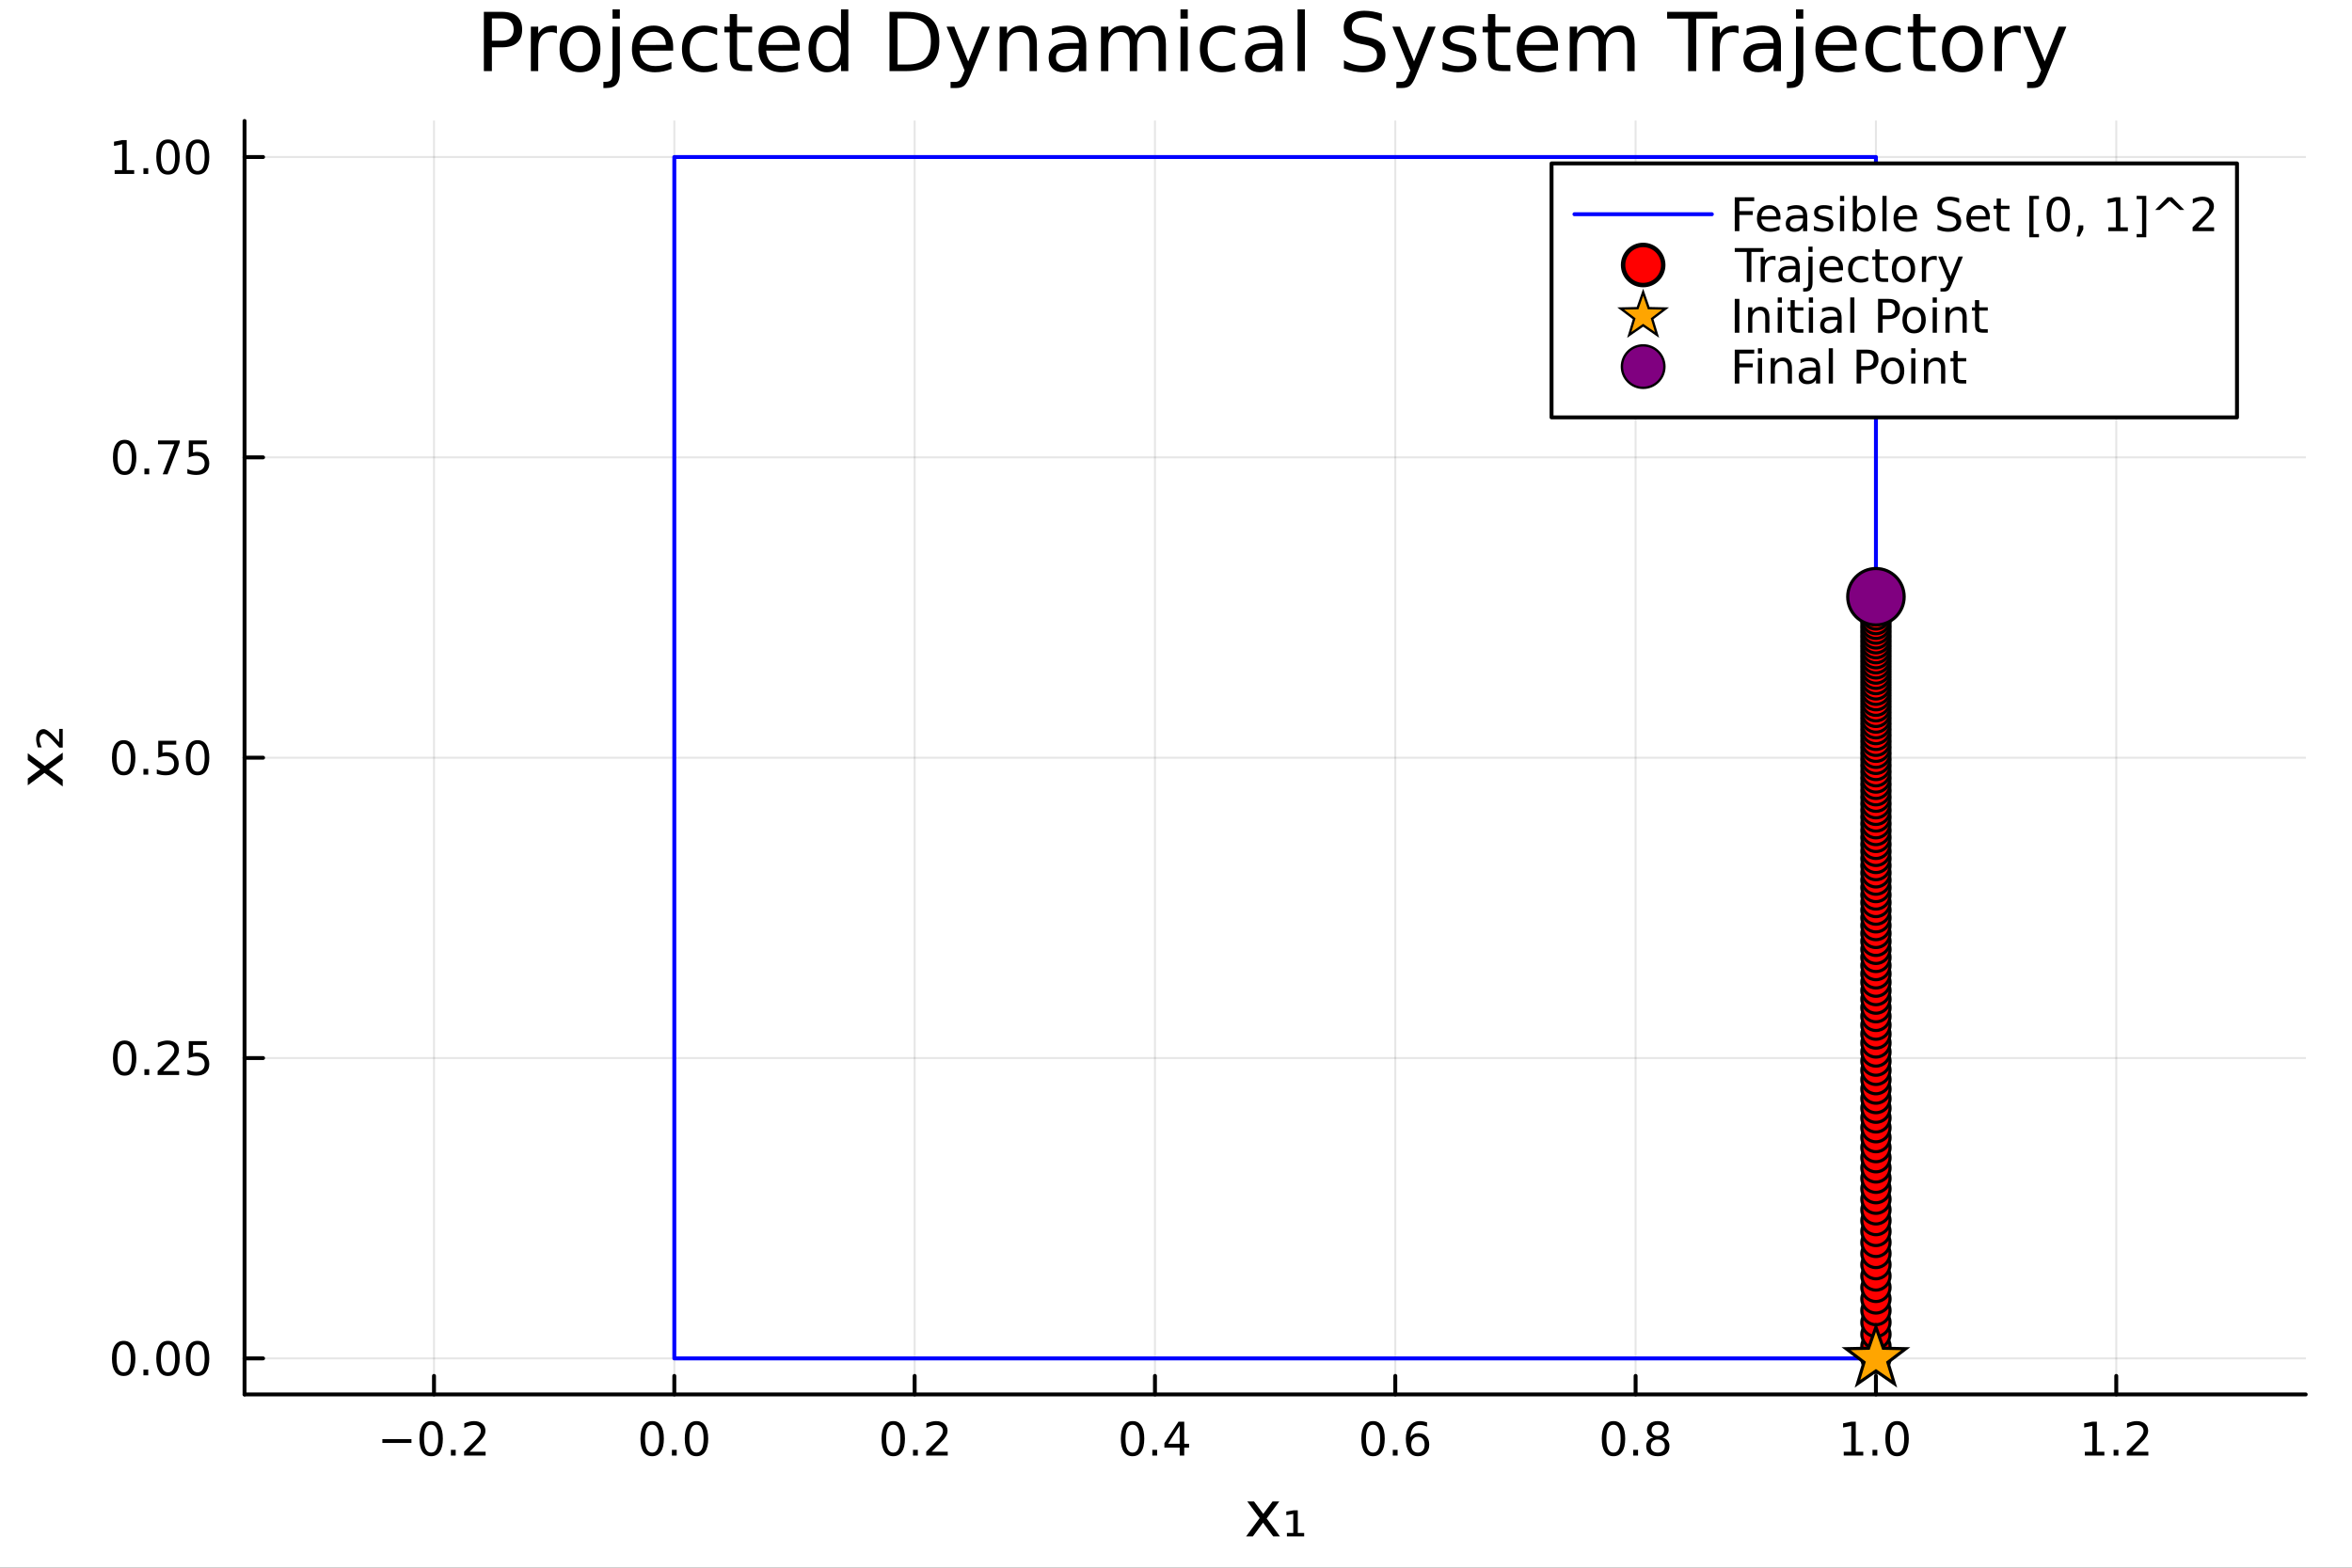 <?xml version="1.0" encoding="utf-8"?>
<svg xmlns="http://www.w3.org/2000/svg" xmlns:xlink="http://www.w3.org/1999/xlink" width="600" height="400" viewBox="0 0 2400 1600">
<rect x="0" y="0" width="2400" height="1600" fill="#333333" stroke="none"/>
<defs>
  <clipPath id="clip140">
    <rect x="0" y="0" width="2400" height="1600"/>
  </clipPath>
</defs>
<path clip-path="url(#clip140)" d="M0 1600 L2400 1600 L2400 0 L0 0  Z" fill="#ffffff" fill-rule="evenodd" fill-opacity="1"/>
<defs>
  <clipPath id="clip141">
    <rect x="480" y="0" width="1681" height="1600"/>
  </clipPath>
</defs>
<path clip-path="url(#clip140)" d="M249.542 1423.18 L2352.76 1423.18 L2352.76 123.472 L249.542 123.472  Z" fill="#ffffff" fill-rule="evenodd" fill-opacity="1"/>
<defs>
  <clipPath id="clip142">
    <rect x="249" y="123" width="2104" height="1301"/>
  </clipPath>
</defs>
<polyline clip-path="url(#clip142)" style="stroke:#000000; stroke-linecap:round; stroke-linejoin:round; stroke-width:2; stroke-opacity:0.1; fill:none" points="442.851,1423.18 442.851,123.472 "/>
<polyline clip-path="url(#clip142)" style="stroke:#000000; stroke-linecap:round; stroke-linejoin:round; stroke-width:2; stroke-opacity:0.1; fill:none" points="688.079,1423.18 688.079,123.472 "/>
<polyline clip-path="url(#clip142)" style="stroke:#000000; stroke-linecap:round; stroke-linejoin:round; stroke-width:2; stroke-opacity:0.1; fill:none" points="933.307,1423.18 933.307,123.472 "/>
<polyline clip-path="url(#clip142)" style="stroke:#000000; stroke-linecap:round; stroke-linejoin:round; stroke-width:2; stroke-opacity:0.1; fill:none" points="1178.54,1423.18 1178.54,123.472 "/>
<polyline clip-path="url(#clip142)" style="stroke:#000000; stroke-linecap:round; stroke-linejoin:round; stroke-width:2; stroke-opacity:0.1; fill:none" points="1423.76,1423.18 1423.76,123.472 "/>
<polyline clip-path="url(#clip142)" style="stroke:#000000; stroke-linecap:round; stroke-linejoin:round; stroke-width:2; stroke-opacity:0.1; fill:none" points="1668.99,1423.18 1668.99,123.472 "/>
<polyline clip-path="url(#clip142)" style="stroke:#000000; stroke-linecap:round; stroke-linejoin:round; stroke-width:2; stroke-opacity:0.1; fill:none" points="1914.22,1423.18 1914.22,123.472 "/>
<polyline clip-path="url(#clip142)" style="stroke:#000000; stroke-linecap:round; stroke-linejoin:round; stroke-width:2; stroke-opacity:0.1; fill:none" points="2159.45,1423.18 2159.45,123.472 "/>
<polyline clip-path="url(#clip142)" style="stroke:#000000; stroke-linecap:round; stroke-linejoin:round; stroke-width:2; stroke-opacity:0.1; fill:none" points="249.542,1386.4 2352.76,1386.4 "/>
<polyline clip-path="url(#clip142)" style="stroke:#000000; stroke-linecap:round; stroke-linejoin:round; stroke-width:2; stroke-opacity:0.1; fill:none" points="249.542,1079.86 2352.76,1079.86 "/>
<polyline clip-path="url(#clip142)" style="stroke:#000000; stroke-linecap:round; stroke-linejoin:round; stroke-width:2; stroke-opacity:0.1; fill:none" points="249.542,773.326 2352.76,773.326 "/>
<polyline clip-path="url(#clip142)" style="stroke:#000000; stroke-linecap:round; stroke-linejoin:round; stroke-width:2; stroke-opacity:0.1; fill:none" points="249.542,466.791 2352.76,466.791 "/>
<polyline clip-path="url(#clip142)" style="stroke:#000000; stroke-linecap:round; stroke-linejoin:round; stroke-width:2; stroke-opacity:0.1; fill:none" points="249.542,160.256 2352.76,160.256 "/>
<polyline clip-path="url(#clip140)" style="stroke:#000000; stroke-linecap:round; stroke-linejoin:round; stroke-width:4; stroke-opacity:1; fill:none" points="249.542,1423.18 2352.76,1423.18 "/>
<polyline clip-path="url(#clip140)" style="stroke:#000000; stroke-linecap:round; stroke-linejoin:round; stroke-width:4; stroke-opacity:1; fill:none" points="442.851,1423.18 442.851,1404.28 "/>
<polyline clip-path="url(#clip140)" style="stroke:#000000; stroke-linecap:round; stroke-linejoin:round; stroke-width:4; stroke-opacity:1; fill:none" points="688.079,1423.18 688.079,1404.28 "/>
<polyline clip-path="url(#clip140)" style="stroke:#000000; stroke-linecap:round; stroke-linejoin:round; stroke-width:4; stroke-opacity:1; fill:none" points="933.307,1423.18 933.307,1404.28 "/>
<polyline clip-path="url(#clip140)" style="stroke:#000000; stroke-linecap:round; stroke-linejoin:round; stroke-width:4; stroke-opacity:1; fill:none" points="1178.54,1423.18 1178.54,1404.28 "/>
<polyline clip-path="url(#clip140)" style="stroke:#000000; stroke-linecap:round; stroke-linejoin:round; stroke-width:4; stroke-opacity:1; fill:none" points="1423.76,1423.18 1423.76,1404.28 "/>
<polyline clip-path="url(#clip140)" style="stroke:#000000; stroke-linecap:round; stroke-linejoin:round; stroke-width:4; stroke-opacity:1; fill:none" points="1668.99,1423.18 1668.99,1404.28 "/>
<polyline clip-path="url(#clip140)" style="stroke:#000000; stroke-linecap:round; stroke-linejoin:round; stroke-width:4; stroke-opacity:1; fill:none" points="1914.22,1423.18 1914.22,1404.28 "/>
<polyline clip-path="url(#clip140)" style="stroke:#000000; stroke-linecap:round; stroke-linejoin:round; stroke-width:4; stroke-opacity:1; fill:none" points="2159.45,1423.18 2159.45,1404.28 "/>
<path clip-path="url(#clip140)" d="M390.178 1468.75 L419.854 1468.75 L419.854 1472.69 L390.178 1472.69 L390.178 1468.75 Z" fill="#000000" fill-rule="nonzero" fill-opacity="1" /><path clip-path="url(#clip140)" d="M439.946 1454.1 Q436.335 1454.1 434.507 1457.66 Q432.701 1461.2 432.701 1468.33 Q432.701 1475.44 434.507 1479.01 Q436.335 1482.55 439.946 1482.55 Q443.581 1482.55 445.386 1479.01 Q447.215 1475.44 447.215 1468.33 Q447.215 1461.2 445.386 1457.66 Q443.581 1454.1 439.946 1454.1 M439.946 1450.39 Q445.756 1450.39 448.812 1455 Q451.891 1459.58 451.891 1468.33 Q451.891 1477.06 448.812 1481.67 Q445.756 1486.25 439.946 1486.25 Q434.136 1486.25 431.058 1481.67 Q428.002 1477.06 428.002 1468.33 Q428.002 1459.58 431.058 1455 Q434.136 1450.39 439.946 1450.39 Z" fill="#000000" fill-rule="nonzero" fill-opacity="1" /><path clip-path="url(#clip140)" d="M460.108 1479.7 L464.993 1479.7 L464.993 1485.58 L460.108 1485.58 L460.108 1479.7 Z" fill="#000000" fill-rule="nonzero" fill-opacity="1" /><path clip-path="url(#clip140)" d="M479.205 1481.64 L495.525 1481.64 L495.525 1485.58 L473.58 1485.58 L473.58 1481.64 Q476.242 1478.89 480.826 1474.26 Q485.432 1469.61 486.613 1468.27 Q488.858 1465.74 489.738 1464.01 Q490.641 1462.25 490.641 1460.56 Q490.641 1457.8 488.696 1456.07 Q486.775 1454.33 483.673 1454.33 Q481.474 1454.33 479.02 1455.09 Q476.59 1455.86 473.812 1457.41 L473.812 1452.69 Q476.636 1451.55 479.09 1450.97 Q481.543 1450.39 483.58 1450.39 Q488.951 1450.39 492.145 1453.08 Q495.34 1455.77 495.34 1460.26 Q495.34 1462.39 494.529 1464.31 Q493.742 1466.2 491.636 1468.8 Q491.057 1469.47 487.955 1472.69 Q484.854 1475.88 479.205 1481.64 Z" fill="#000000" fill-rule="nonzero" fill-opacity="1" /><path clip-path="url(#clip140)" d="M665.464 1454.1 Q661.853 1454.1 660.024 1457.66 Q658.218 1461.2 658.218 1468.33 Q658.218 1475.44 660.024 1479.01 Q661.853 1482.55 665.464 1482.55 Q669.098 1482.55 670.903 1479.01 Q672.732 1475.44 672.732 1468.33 Q672.732 1461.2 670.903 1457.66 Q669.098 1454.1 665.464 1454.1 M665.464 1450.39 Q671.274 1450.39 674.329 1455 Q677.408 1459.58 677.408 1468.33 Q677.408 1477.06 674.329 1481.67 Q671.274 1486.25 665.464 1486.25 Q659.654 1486.25 656.575 1481.67 Q653.519 1477.06 653.519 1468.33 Q653.519 1459.58 656.575 1455 Q659.654 1450.39 665.464 1450.39 Z" fill="#000000" fill-rule="nonzero" fill-opacity="1" /><path clip-path="url(#clip140)" d="M685.626 1479.7 L690.51 1479.7 L690.51 1485.58 L685.626 1485.58 L685.626 1479.7 Z" fill="#000000" fill-rule="nonzero" fill-opacity="1" /><path clip-path="url(#clip140)" d="M710.695 1454.1 Q707.084 1454.1 705.255 1457.66 Q703.45 1461.2 703.45 1468.33 Q703.45 1475.44 705.255 1479.01 Q707.084 1482.55 710.695 1482.55 Q714.329 1482.55 716.135 1479.01 Q717.963 1475.44 717.963 1468.33 Q717.963 1461.2 716.135 1457.66 Q714.329 1454.1 710.695 1454.1 M710.695 1450.39 Q716.505 1450.39 719.561 1455 Q722.639 1459.58 722.639 1468.33 Q722.639 1477.06 719.561 1481.67 Q716.505 1486.25 710.695 1486.25 Q704.885 1486.25 701.806 1481.67 Q698.751 1477.06 698.751 1468.33 Q698.751 1459.58 701.806 1455 Q704.885 1450.39 710.695 1450.39 Z" fill="#000000" fill-rule="nonzero" fill-opacity="1" /><path clip-path="url(#clip140)" d="M911.49 1454.1 Q907.879 1454.1 906.05 1457.66 Q904.245 1461.2 904.245 1468.33 Q904.245 1475.44 906.05 1479.01 Q907.879 1482.55 911.49 1482.55 Q915.124 1482.55 916.93 1479.01 Q918.759 1475.44 918.759 1468.33 Q918.759 1461.2 916.93 1457.66 Q915.124 1454.1 911.49 1454.1 M911.49 1450.39 Q917.3 1450.39 920.356 1455 Q923.435 1459.58 923.435 1468.33 Q923.435 1477.06 920.356 1481.67 Q917.3 1486.25 911.49 1486.25 Q905.68 1486.25 902.601 1481.67 Q899.546 1477.06 899.546 1468.33 Q899.546 1459.58 902.601 1455 Q905.68 1450.39 911.49 1450.39 Z" fill="#000000" fill-rule="nonzero" fill-opacity="1" /><path clip-path="url(#clip140)" d="M931.652 1479.7 L936.536 1479.7 L936.536 1485.58 L931.652 1485.58 L931.652 1479.7 Z" fill="#000000" fill-rule="nonzero" fill-opacity="1" /><path clip-path="url(#clip140)" d="M950.749 1481.64 L967.069 1481.64 L967.069 1485.58 L945.124 1485.58 L945.124 1481.64 Q947.786 1478.89 952.37 1474.26 Q956.976 1469.61 958.157 1468.27 Q960.402 1465.74 961.282 1464.01 Q962.184 1462.25 962.184 1460.56 Q962.184 1457.8 960.24 1456.07 Q958.319 1454.33 955.217 1454.33 Q953.018 1454.33 950.564 1455.09 Q948.133 1455.86 945.356 1457.41 L945.356 1452.69 Q948.18 1451.55 950.633 1450.97 Q953.087 1450.39 955.124 1450.39 Q960.495 1450.39 963.689 1453.08 Q966.883 1455.77 966.883 1460.26 Q966.883 1462.39 966.073 1464.31 Q965.286 1466.2 963.18 1468.8 Q962.601 1469.47 959.499 1472.69 Q956.397 1475.88 950.749 1481.64 Z" fill="#000000" fill-rule="nonzero" fill-opacity="1" /><path clip-path="url(#clip140)" d="M1155.68 1454.1 Q1152.07 1454.1 1150.24 1457.66 Q1148.43 1461.2 1148.43 1468.33 Q1148.43 1475.44 1150.24 1479.01 Q1152.07 1482.55 1155.68 1482.55 Q1159.31 1482.55 1161.12 1479.01 Q1162.94 1475.44 1162.94 1468.33 Q1162.94 1461.2 1161.12 1457.66 Q1159.31 1454.1 1155.68 1454.1 M1155.68 1450.39 Q1161.49 1450.39 1164.54 1455 Q1167.62 1459.58 1167.62 1468.33 Q1167.62 1477.06 1164.54 1481.67 Q1161.49 1486.25 1155.68 1486.25 Q1149.87 1486.25 1146.79 1481.67 Q1143.73 1477.06 1143.73 1468.33 Q1143.73 1459.58 1146.79 1455 Q1149.87 1450.39 1155.68 1450.39 Z" fill="#000000" fill-rule="nonzero" fill-opacity="1" /><path clip-path="url(#clip140)" d="M1175.84 1479.7 L1180.72 1479.7 L1180.72 1485.58 L1175.84 1485.58 L1175.84 1479.7 Z" fill="#000000" fill-rule="nonzero" fill-opacity="1" /><path clip-path="url(#clip140)" d="M1203.75 1455.09 L1191.95 1473.54 L1203.75 1473.54 L1203.75 1455.09 M1202.53 1451.02 L1208.41 1451.02 L1208.41 1473.54 L1213.34 1473.54 L1213.34 1477.43 L1208.41 1477.43 L1208.41 1485.58 L1203.75 1485.58 L1203.75 1477.43 L1188.15 1477.43 L1188.15 1472.92 L1202.53 1451.02 Z" fill="#000000" fill-rule="nonzero" fill-opacity="1" /><path clip-path="url(#clip140)" d="M1401.07 1454.1 Q1397.46 1454.1 1395.63 1457.66 Q1393.82 1461.2 1393.82 1468.33 Q1393.82 1475.44 1395.63 1479.01 Q1397.46 1482.55 1401.07 1482.55 Q1404.7 1482.55 1406.51 1479.01 Q1408.33 1475.44 1408.33 1468.33 Q1408.33 1461.2 1406.51 1457.66 Q1404.7 1454.1 1401.07 1454.1 M1401.07 1450.39 Q1406.88 1450.39 1409.93 1455 Q1413.01 1459.58 1413.01 1468.33 Q1413.01 1477.06 1409.93 1481.67 Q1406.88 1486.25 1401.07 1486.25 Q1395.26 1486.25 1392.18 1481.67 Q1389.12 1477.06 1389.12 1468.33 Q1389.12 1459.58 1392.18 1455 Q1395.26 1450.39 1401.07 1450.39 Z" fill="#000000" fill-rule="nonzero" fill-opacity="1" /><path clip-path="url(#clip140)" d="M1421.23 1479.7 L1426.11 1479.7 L1426.11 1485.58 L1421.23 1485.58 L1421.23 1479.7 Z" fill="#000000" fill-rule="nonzero" fill-opacity="1" /><path clip-path="url(#clip140)" d="M1446.88 1466.44 Q1443.73 1466.44 1441.88 1468.59 Q1440.05 1470.74 1440.05 1474.49 Q1440.05 1478.22 1441.88 1480.39 Q1443.73 1482.55 1446.88 1482.55 Q1450.02 1482.55 1451.85 1480.39 Q1453.7 1478.22 1453.7 1474.49 Q1453.7 1470.74 1451.85 1468.59 Q1450.02 1466.44 1446.88 1466.44 M1456.16 1451.78 L1456.16 1456.04 Q1454.4 1455.21 1452.59 1454.77 Q1450.81 1454.33 1449.05 1454.33 Q1444.42 1454.33 1441.97 1457.45 Q1439.54 1460.58 1439.19 1466.9 Q1440.56 1464.89 1442.62 1463.82 Q1444.68 1462.73 1447.15 1462.73 Q1452.36 1462.73 1455.37 1465.9 Q1458.4 1469.05 1458.4 1474.49 Q1458.4 1479.82 1455.26 1483.03 Q1452.11 1486.25 1446.88 1486.25 Q1440.88 1486.25 1437.71 1481.67 Q1434.54 1477.06 1434.54 1468.33 Q1434.54 1460.14 1438.43 1455.28 Q1442.32 1450.39 1448.87 1450.39 Q1450.63 1450.39 1452.41 1450.74 Q1454.21 1451.09 1456.16 1451.78 Z" fill="#000000" fill-rule="nonzero" fill-opacity="1" /><path clip-path="url(#clip140)" d="M1646.42 1454.1 Q1642.81 1454.1 1640.98 1457.66 Q1639.18 1461.2 1639.18 1468.33 Q1639.18 1475.44 1640.98 1479.01 Q1642.81 1482.55 1646.42 1482.55 Q1650.06 1482.55 1651.86 1479.01 Q1653.69 1475.44 1653.69 1468.33 Q1653.69 1461.2 1651.86 1457.66 Q1650.06 1454.1 1646.42 1454.1 M1646.42 1450.39 Q1652.23 1450.39 1655.29 1455 Q1658.37 1459.58 1658.37 1468.33 Q1658.37 1477.06 1655.29 1481.67 Q1652.23 1486.25 1646.42 1486.25 Q1640.61 1486.25 1637.53 1481.67 Q1634.48 1477.06 1634.48 1468.33 Q1634.48 1459.58 1637.53 1455 Q1640.61 1450.39 1646.42 1450.39 Z" fill="#000000" fill-rule="nonzero" fill-opacity="1" /><path clip-path="url(#clip140)" d="M1666.58 1479.7 L1671.47 1479.7 L1671.47 1485.58 L1666.58 1485.58 L1666.58 1479.7 Z" fill="#000000" fill-rule="nonzero" fill-opacity="1" /><path clip-path="url(#clip140)" d="M1691.65 1469.17 Q1688.32 1469.17 1686.4 1470.95 Q1684.5 1472.73 1684.5 1475.86 Q1684.5 1478.98 1686.4 1480.77 Q1688.32 1482.55 1691.65 1482.55 Q1694.99 1482.55 1696.91 1480.77 Q1698.83 1478.96 1698.83 1475.86 Q1698.83 1472.73 1696.91 1470.95 Q1695.01 1469.17 1691.65 1469.17 M1686.98 1467.18 Q1683.97 1466.44 1682.28 1464.38 Q1680.61 1462.32 1680.61 1459.35 Q1680.61 1455.21 1683.55 1452.8 Q1686.51 1450.39 1691.65 1450.39 Q1696.81 1450.39 1699.75 1452.8 Q1702.69 1455.21 1702.69 1459.35 Q1702.69 1462.32 1701 1464.38 Q1699.34 1466.44 1696.35 1467.18 Q1699.73 1467.96 1701.61 1470.26 Q1703.5 1472.55 1703.5 1475.86 Q1703.5 1480.88 1700.43 1483.57 Q1697.37 1486.25 1691.65 1486.25 Q1685.94 1486.25 1682.86 1483.57 Q1679.8 1480.88 1679.8 1475.86 Q1679.8 1472.55 1681.7 1470.26 Q1683.6 1467.96 1686.98 1467.18 M1685.26 1459.79 Q1685.26 1462.48 1686.93 1463.98 Q1688.62 1465.49 1691.65 1465.49 Q1694.66 1465.49 1696.35 1463.98 Q1698.06 1462.48 1698.06 1459.79 Q1698.06 1457.11 1696.35 1455.6 Q1694.66 1454.1 1691.65 1454.1 Q1688.62 1454.1 1686.93 1455.6 Q1685.26 1457.11 1685.26 1459.79 Z" fill="#000000" fill-rule="nonzero" fill-opacity="1" /><path clip-path="url(#clip140)" d="M1881.37 1481.64 L1889.01 1481.64 L1889.01 1455.28 L1880.7 1456.95 L1880.7 1452.69 L1888.96 1451.02 L1893.64 1451.02 L1893.64 1481.64 L1901.28 1481.64 L1901.28 1485.58 L1881.37 1485.58 L1881.37 1481.64 Z" fill="#000000" fill-rule="nonzero" fill-opacity="1" /><path clip-path="url(#clip140)" d="M1910.72 1479.7 L1915.61 1479.7 L1915.61 1485.58 L1910.72 1485.58 L1910.72 1479.7 Z" fill="#000000" fill-rule="nonzero" fill-opacity="1" /><path clip-path="url(#clip140)" d="M1935.79 1454.1 Q1932.18 1454.1 1930.35 1457.66 Q1928.55 1461.2 1928.55 1468.33 Q1928.55 1475.44 1930.35 1479.01 Q1932.18 1482.55 1935.79 1482.55 Q1939.43 1482.55 1941.23 1479.01 Q1943.06 1475.44 1943.06 1468.33 Q1943.06 1461.2 1941.23 1457.66 Q1939.43 1454.1 1935.79 1454.1 M1935.79 1450.39 Q1941.6 1450.39 1944.66 1455 Q1947.74 1459.58 1947.74 1468.33 Q1947.74 1477.06 1944.66 1481.67 Q1941.6 1486.25 1935.79 1486.25 Q1929.98 1486.25 1926.9 1481.67 Q1923.85 1477.06 1923.85 1468.33 Q1923.85 1459.58 1926.9 1455 Q1929.98 1450.39 1935.79 1450.39 Z" fill="#000000" fill-rule="nonzero" fill-opacity="1" /><path clip-path="url(#clip140)" d="M2127.4 1481.64 L2135.04 1481.64 L2135.04 1455.28 L2126.73 1456.95 L2126.73 1452.69 L2134.99 1451.02 L2139.67 1451.02 L2139.67 1481.64 L2147.31 1481.64 L2147.31 1485.58 L2127.4 1485.58 L2127.4 1481.64 Z" fill="#000000" fill-rule="nonzero" fill-opacity="1" /><path clip-path="url(#clip140)" d="M2156.75 1479.7 L2161.63 1479.7 L2161.63 1485.58 L2156.75 1485.58 L2156.75 1479.7 Z" fill="#000000" fill-rule="nonzero" fill-opacity="1" /><path clip-path="url(#clip140)" d="M2175.85 1481.64 L2192.17 1481.64 L2192.17 1485.58 L2170.22 1485.58 L2170.22 1481.64 Q2172.88 1478.89 2177.47 1474.26 Q2182.07 1469.61 2183.25 1468.27 Q2185.5 1465.74 2186.38 1464.01 Q2187.28 1462.25 2187.28 1460.56 Q2187.28 1457.8 2185.34 1456.07 Q2183.42 1454.33 2180.31 1454.33 Q2178.12 1454.33 2175.66 1455.09 Q2173.23 1455.86 2170.45 1457.41 L2170.45 1452.69 Q2173.28 1451.55 2175.73 1450.97 Q2178.18 1450.39 2180.22 1450.39 Q2185.59 1450.39 2188.79 1453.08 Q2191.98 1455.77 2191.98 1460.26 Q2191.98 1462.39 2191.17 1464.31 Q2190.38 1466.2 2188.28 1468.8 Q2187.7 1469.47 2184.6 1472.69 Q2181.5 1475.88 2175.85 1481.64 Z" fill="#000000" fill-rule="nonzero" fill-opacity="1" /><path clip-path="url(#clip140)" d="M1305.41 1532.4 L1292.52 1549.74 L1306.08 1568.04 L1299.18 1568.04 L1288.8 1554.04 L1278.42 1568.04 L1271.52 1568.04 L1285.36 1549.39 L1272.69 1532.4 L1279.6 1532.4 L1289.05 1545.1 L1298.51 1532.4 L1305.41 1532.4 Z" fill="#000000" fill-rule="nonzero" fill-opacity="1" /><path clip-path="url(#clip140)" d="M1313.18 1564.54 L1319.67 1564.54 L1319.67 1545.1 L1312.58 1546.4 L1312.58 1542.71 L1319.9 1541.47 L1324.26 1541.47 L1324.26 1564.54 L1330.78 1564.54 L1330.78 1568.04 L1313.18 1568.04 L1313.18 1564.54 Z" fill="#000000" fill-rule="nonzero" fill-opacity="1" /><polyline clip-path="url(#clip140)" style="stroke:#000000; stroke-linecap:round; stroke-linejoin:round; stroke-width:4; stroke-opacity:1; fill:none" points="249.542,1423.18 249.542,123.472 "/>
<polyline clip-path="url(#clip140)" style="stroke:#000000; stroke-linecap:round; stroke-linejoin:round; stroke-width:4; stroke-opacity:1; fill:none" points="249.542,1386.4 268.44,1386.4 "/>
<polyline clip-path="url(#clip140)" style="stroke:#000000; stroke-linecap:round; stroke-linejoin:round; stroke-width:4; stroke-opacity:1; fill:none" points="249.542,1079.86 268.44,1079.86 "/>
<polyline clip-path="url(#clip140)" style="stroke:#000000; stroke-linecap:round; stroke-linejoin:round; stroke-width:4; stroke-opacity:1; fill:none" points="249.542,773.326 268.44,773.326 "/>
<polyline clip-path="url(#clip140)" style="stroke:#000000; stroke-linecap:round; stroke-linejoin:round; stroke-width:4; stroke-opacity:1; fill:none" points="249.542,466.791 268.44,466.791 "/>
<polyline clip-path="url(#clip140)" style="stroke:#000000; stroke-linecap:round; stroke-linejoin:round; stroke-width:4; stroke-opacity:1; fill:none" points="249.542,160.256 268.44,160.256 "/>
<path clip-path="url(#clip140)" d="M126.205 1372.19 Q122.593 1372.19 120.765 1375.76 Q118.959 1379.3 118.959 1386.43 Q118.959 1393.54 120.765 1397.1 Q122.593 1400.64 126.205 1400.64 Q129.839 1400.64 131.644 1397.1 Q133.473 1393.54 133.473 1386.43 Q133.473 1379.3 131.644 1375.76 Q129.839 1372.19 126.205 1372.19 M126.205 1368.49 Q132.015 1368.49 135.07 1373.1 Q138.149 1377.68 138.149 1386.43 Q138.149 1395.16 135.07 1399.76 Q132.015 1404.35 126.205 1404.35 Q120.394 1404.35 117.316 1399.76 Q114.26 1395.16 114.26 1386.43 Q114.26 1377.68 117.316 1373.1 Q120.394 1368.49 126.205 1368.49 Z" fill="#000000" fill-rule="nonzero" fill-opacity="1" /><path clip-path="url(#clip140)" d="M146.366 1397.8 L151.251 1397.8 L151.251 1403.68 L146.366 1403.68 L146.366 1397.8 Z" fill="#000000" fill-rule="nonzero" fill-opacity="1" /><path clip-path="url(#clip140)" d="M171.436 1372.19 Q167.825 1372.19 165.996 1375.76 Q164.19 1379.3 164.19 1386.43 Q164.19 1393.54 165.996 1397.1 Q167.825 1400.64 171.436 1400.64 Q175.07 1400.64 176.876 1397.1 Q178.704 1393.54 178.704 1386.43 Q178.704 1379.3 176.876 1375.76 Q175.07 1372.19 171.436 1372.19 M171.436 1368.49 Q177.246 1368.49 180.301 1373.1 Q183.38 1377.68 183.38 1386.43 Q183.38 1395.16 180.301 1399.76 Q177.246 1404.35 171.436 1404.35 Q165.626 1404.35 162.547 1399.76 Q159.491 1395.16 159.491 1386.43 Q159.491 1377.68 162.547 1373.1 Q165.626 1368.49 171.436 1368.49 Z" fill="#000000" fill-rule="nonzero" fill-opacity="1" /><path clip-path="url(#clip140)" d="M201.598 1372.19 Q197.987 1372.19 196.158 1375.76 Q194.352 1379.3 194.352 1386.43 Q194.352 1393.54 196.158 1397.1 Q197.987 1400.64 201.598 1400.64 Q205.232 1400.64 207.037 1397.1 Q208.866 1393.54 208.866 1386.43 Q208.866 1379.3 207.037 1375.76 Q205.232 1372.19 201.598 1372.19 M201.598 1368.49 Q207.408 1368.49 210.463 1373.1 Q213.542 1377.68 213.542 1386.43 Q213.542 1395.16 210.463 1399.76 Q207.408 1404.35 201.598 1404.35 Q195.787 1404.35 192.709 1399.76 Q189.653 1395.16 189.653 1386.43 Q189.653 1377.68 192.709 1373.1 Q195.787 1368.49 201.598 1368.49 Z" fill="#000000" fill-rule="nonzero" fill-opacity="1" /><path clip-path="url(#clip140)" d="M127.2 1065.66 Q123.589 1065.66 121.76 1069.22 Q119.955 1072.77 119.955 1079.9 Q119.955 1087 121.76 1090.57 Q123.589 1094.11 127.2 1094.11 Q130.834 1094.11 132.64 1090.57 Q134.468 1087 134.468 1079.9 Q134.468 1072.77 132.64 1069.22 Q130.834 1065.66 127.2 1065.66 M127.2 1061.96 Q133.01 1061.96 136.066 1066.56 Q139.144 1071.15 139.144 1079.9 Q139.144 1088.62 136.066 1093.23 Q133.01 1097.81 127.2 1097.81 Q121.39 1097.81 118.311 1093.23 Q115.256 1088.62 115.256 1079.9 Q115.256 1071.15 118.311 1066.56 Q121.39 1061.96 127.2 1061.96 Z" fill="#000000" fill-rule="nonzero" fill-opacity="1" /><path clip-path="url(#clip140)" d="M147.362 1091.26 L152.246 1091.26 L152.246 1097.14 L147.362 1097.14 L147.362 1091.26 Z" fill="#000000" fill-rule="nonzero" fill-opacity="1" /><path clip-path="url(#clip140)" d="M166.459 1093.21 L182.778 1093.21 L182.778 1097.14 L160.834 1097.14 L160.834 1093.21 Q163.496 1090.45 168.079 1085.82 Q172.686 1081.17 173.866 1079.83 Q176.112 1077.3 176.991 1075.57 Q177.894 1073.81 177.894 1072.12 Q177.894 1069.36 175.95 1067.63 Q174.028 1065.89 170.927 1065.89 Q168.727 1065.89 166.274 1066.65 Q163.843 1067.42 161.065 1068.97 L161.065 1064.25 Q163.89 1063.11 166.343 1062.53 Q168.797 1061.96 170.834 1061.96 Q176.204 1061.96 179.399 1064.64 Q182.593 1067.33 182.593 1071.82 Q182.593 1073.95 181.783 1075.87 Q180.996 1077.77 178.889 1080.36 Q178.311 1081.03 175.209 1084.25 Q172.107 1087.44 166.459 1093.21 Z" fill="#000000" fill-rule="nonzero" fill-opacity="1" /><path clip-path="url(#clip140)" d="M192.639 1062.58 L210.996 1062.58 L210.996 1066.52 L196.922 1066.52 L196.922 1074.99 Q197.94 1074.64 198.959 1074.48 Q199.977 1074.29 200.996 1074.29 Q206.783 1074.29 210.162 1077.47 Q213.542 1080.64 213.542 1086.05 Q213.542 1091.63 210.07 1094.73 Q206.598 1097.81 200.278 1097.81 Q198.102 1097.81 195.834 1097.44 Q193.588 1097.07 191.181 1096.33 L191.181 1091.63 Q193.264 1092.77 195.487 1093.32 Q197.709 1093.88 200.186 1093.88 Q204.19 1093.88 206.528 1091.77 Q208.866 1089.66 208.866 1086.05 Q208.866 1082.44 206.528 1080.34 Q204.19 1078.23 200.186 1078.23 Q198.311 1078.23 196.436 1078.65 Q194.584 1079.06 192.639 1079.94 L192.639 1062.58 Z" fill="#000000" fill-rule="nonzero" fill-opacity="1" /><path clip-path="url(#clip140)" d="M126.205 759.125 Q122.593 759.125 120.765 762.689 Q118.959 766.231 118.959 773.361 Q118.959 780.467 120.765 784.032 Q122.593 787.574 126.205 787.574 Q129.839 787.574 131.644 784.032 Q133.473 780.467 133.473 773.361 Q133.473 766.231 131.644 762.689 Q129.839 759.125 126.205 759.125 M126.205 755.421 Q132.015 755.421 135.07 760.027 Q138.149 764.611 138.149 773.361 Q138.149 782.088 135.07 786.694 Q132.015 791.277 126.205 791.277 Q120.394 791.277 117.316 786.694 Q114.26 782.088 114.26 773.361 Q114.26 764.611 117.316 760.027 Q120.394 755.421 126.205 755.421 Z" fill="#000000" fill-rule="nonzero" fill-opacity="1" /><path clip-path="url(#clip140)" d="M146.366 784.726 L151.251 784.726 L151.251 790.606 L146.366 790.606 L146.366 784.726 Z" fill="#000000" fill-rule="nonzero" fill-opacity="1" /><path clip-path="url(#clip140)" d="M161.482 756.046 L179.839 756.046 L179.839 759.981 L165.765 759.981 L165.765 768.453 Q166.783 768.106 167.802 767.944 Q168.82 767.759 169.839 767.759 Q175.626 767.759 179.005 770.93 Q182.385 774.101 182.385 779.518 Q182.385 785.097 178.913 788.199 Q175.44 791.277 169.121 791.277 Q166.945 791.277 164.677 790.907 Q162.431 790.537 160.024 789.796 L160.024 785.097 Q162.107 786.231 164.329 786.787 Q166.552 787.342 169.028 787.342 Q173.033 787.342 175.371 785.236 Q177.709 783.129 177.709 779.518 Q177.709 775.907 175.371 773.801 Q173.033 771.694 169.028 771.694 Q167.153 771.694 165.278 772.111 Q163.427 772.527 161.482 773.407 L161.482 756.046 Z" fill="#000000" fill-rule="nonzero" fill-opacity="1" /><path clip-path="url(#clip140)" d="M201.598 759.125 Q197.987 759.125 196.158 762.689 Q194.352 766.231 194.352 773.361 Q194.352 780.467 196.158 784.032 Q197.987 787.574 201.598 787.574 Q205.232 787.574 207.037 784.032 Q208.866 780.467 208.866 773.361 Q208.866 766.231 207.037 762.689 Q205.232 759.125 201.598 759.125 M201.598 755.421 Q207.408 755.421 210.463 760.027 Q213.542 764.611 213.542 773.361 Q213.542 782.088 210.463 786.694 Q207.408 791.277 201.598 791.277 Q195.787 791.277 192.709 786.694 Q189.653 782.088 189.653 773.361 Q189.653 764.611 192.709 760.027 Q195.787 755.421 201.598 755.421 Z" fill="#000000" fill-rule="nonzero" fill-opacity="1" /><path clip-path="url(#clip140)" d="M127.2 452.59 Q123.589 452.59 121.76 456.155 Q119.955 459.696 119.955 466.826 Q119.955 473.932 121.76 477.497 Q123.589 481.039 127.2 481.039 Q130.834 481.039 132.64 477.497 Q134.468 473.932 134.468 466.826 Q134.468 459.696 132.64 456.155 Q130.834 452.59 127.2 452.59 M127.2 448.886 Q133.01 448.886 136.066 453.493 Q139.144 458.076 139.144 466.826 Q139.144 475.553 136.066 480.159 Q133.01 484.742 127.2 484.742 Q121.39 484.742 118.311 480.159 Q115.256 475.553 115.256 466.826 Q115.256 458.076 118.311 453.493 Q121.39 448.886 127.2 448.886 Z" fill="#000000" fill-rule="nonzero" fill-opacity="1" /><path clip-path="url(#clip140)" d="M147.362 478.192 L152.246 478.192 L152.246 484.071 L147.362 484.071 L147.362 478.192 Z" fill="#000000" fill-rule="nonzero" fill-opacity="1" /><path clip-path="url(#clip140)" d="M161.251 449.511 L183.473 449.511 L183.473 451.502 L170.927 484.071 L166.042 484.071 L177.848 453.446 L161.251 453.446 L161.251 449.511 Z" fill="#000000" fill-rule="nonzero" fill-opacity="1" /><path clip-path="url(#clip140)" d="M192.639 449.511 L210.996 449.511 L210.996 453.446 L196.922 453.446 L196.922 461.918 Q197.94 461.571 198.959 461.409 Q199.977 461.224 200.996 461.224 Q206.783 461.224 210.162 464.395 Q213.542 467.567 213.542 472.983 Q213.542 478.562 210.07 481.664 Q206.598 484.742 200.278 484.742 Q198.102 484.742 195.834 484.372 Q193.588 484.002 191.181 483.261 L191.181 478.562 Q193.264 479.696 195.487 480.252 Q197.709 480.807 200.186 480.807 Q204.19 480.807 206.528 478.701 Q208.866 476.594 208.866 472.983 Q208.866 469.372 206.528 467.266 Q204.19 465.159 200.186 465.159 Q198.311 465.159 196.436 465.576 Q194.584 465.993 192.639 466.872 L192.639 449.511 Z" fill="#000000" fill-rule="nonzero" fill-opacity="1" /><path clip-path="url(#clip140)" d="M117.015 173.601 L124.654 173.601 L124.654 147.236 L116.343 148.902 L116.343 144.643 L124.607 142.976 L129.283 142.976 L129.283 173.601 L136.922 173.601 L136.922 177.536 L117.015 177.536 L117.015 173.601 Z" fill="#000000" fill-rule="nonzero" fill-opacity="1" /><path clip-path="url(#clip140)" d="M146.366 171.657 L151.251 171.657 L151.251 177.536 L146.366 177.536 L146.366 171.657 Z" fill="#000000" fill-rule="nonzero" fill-opacity="1" /><path clip-path="url(#clip140)" d="M171.436 146.055 Q167.825 146.055 165.996 149.62 Q164.19 153.161 164.19 160.291 Q164.19 167.397 165.996 170.962 Q167.825 174.504 171.436 174.504 Q175.07 174.504 176.876 170.962 Q178.704 167.397 178.704 160.291 Q178.704 153.161 176.876 149.62 Q175.07 146.055 171.436 146.055 M171.436 142.351 Q177.246 142.351 180.301 146.958 Q183.38 151.541 183.38 160.291 Q183.38 169.018 180.301 173.624 Q177.246 178.208 171.436 178.208 Q165.626 178.208 162.547 173.624 Q159.491 169.018 159.491 160.291 Q159.491 151.541 162.547 146.958 Q165.626 142.351 171.436 142.351 Z" fill="#000000" fill-rule="nonzero" fill-opacity="1" /><path clip-path="url(#clip140)" d="M201.598 146.055 Q197.987 146.055 196.158 149.62 Q194.352 153.161 194.352 160.291 Q194.352 167.397 196.158 170.962 Q197.987 174.504 201.598 174.504 Q205.232 174.504 207.037 170.962 Q208.866 167.397 208.866 160.291 Q208.866 153.161 207.037 149.62 Q205.232 146.055 201.598 146.055 M201.598 142.351 Q207.408 142.351 210.463 146.958 Q213.542 151.541 213.542 160.291 Q213.542 169.018 210.463 173.624 Q207.408 178.208 201.598 178.208 Q195.787 178.208 192.709 173.624 Q189.653 169.018 189.653 160.291 Q189.653 151.541 192.709 146.958 Q195.787 142.351 201.598 142.351 Z" fill="#000000" fill-rule="nonzero" fill-opacity="1" /><path clip-path="url(#clip140)" d="M28.356 768.79 L45.703 781.681 L64.004 768.122 L64.004 775.029 L50 785.405 L64.004 795.781 L64.004 802.688 L45.353 788.842 L28.356 801.51 L28.356 794.603 L41.056 785.15 L28.356 775.697 L28.356 768.79 Z" fill="#000000" fill-rule="nonzero" fill-opacity="1" /><path clip-path="url(#clip140)" d="M60.376 757.459 L60.376 743.964 L64.004 743.964 L64.004 762.998 L60.503 762.998 Q59.516 761.915 57.734 759.91 Q48.026 748.961 45.034 748.961 Q42.934 748.961 41.66 750.616 Q40.356 752.271 40.356 754.977 Q40.356 756.632 40.928 758.573 Q41.47 760.515 42.584 762.807 L38.669 762.807 Q37.777 760.356 37.332 758.255 Q36.886 756.123 36.886 754.308 Q36.886 749.693 38.987 746.924 Q41.088 744.155 44.525 744.155 Q48.949 744.155 57.989 754.69 Q59.516 756.473 60.376 757.459 Z" fill="#000000" fill-rule="nonzero" fill-opacity="1" /><path clip-path="url(#clip140)" d="M501.926 18.82 L501.926 41.546 L512.215 41.546 Q517.927 41.546 521.046 38.589 Q524.165 35.632 524.165 30.163 Q524.165 24.735 521.046 21.778 Q517.927 18.82 512.215 18.82 L501.926 18.82 M493.743 12.096 L512.215 12.096 Q522.383 12.096 527.568 16.714 Q532.794 21.292 532.794 30.163 Q532.794 39.115 527.568 43.693 Q522.383 48.271 512.215 48.271 L501.926 48.271 L501.926 72.576 L493.743 72.576 L493.743 12.096 Z" fill="#000000" fill-rule="nonzero" fill-opacity="1" /><path clip-path="url(#clip140)" d="M568.28 34.173 Q567.024 33.444 565.525 33.12 Q564.067 32.756 562.284 32.756 Q555.965 32.756 552.562 36.888 Q549.2 40.979 549.2 48.676 L549.2 72.576 L541.706 72.576 L541.706 27.206 L549.2 27.206 L549.2 34.254 Q551.549 30.122 555.317 28.138 Q559.084 26.112 564.472 26.112 Q565.241 26.112 566.173 26.234 Q567.105 26.315 568.239 26.517 L568.28 34.173 Z" fill="#000000" fill-rule="nonzero" fill-opacity="1" /><path clip-path="url(#clip140)" d="M591.856 32.431 Q585.861 32.431 582.377 37.131 Q578.893 41.789 578.893 49.931 Q578.893 58.074 582.336 62.773 Q585.82 67.431 591.856 67.431 Q597.811 67.431 601.295 62.732 Q604.778 58.033 604.778 49.931 Q604.778 41.87 601.295 37.171 Q597.811 32.431 591.856 32.431 M591.856 26.112 Q601.578 26.112 607.128 32.431 Q612.678 38.751 612.678 49.931 Q612.678 61.071 607.128 67.431 Q601.578 73.751 591.856 73.751 Q582.093 73.751 576.543 67.431 Q571.034 61.071 571.034 49.931 Q571.034 38.751 576.543 32.431 Q582.093 26.112 591.856 26.112 Z" fill="#000000" fill-rule="nonzero" fill-opacity="1" /><path clip-path="url(#clip140)" d="M625.033 27.206 L632.486 27.206 L632.486 73.386 Q632.486 82.055 629.165 85.944 Q625.883 89.833 618.551 89.833 L615.716 89.833 L615.716 83.513 L617.701 83.513 Q621.954 83.513 623.493 81.528 Q625.033 79.584 625.033 73.386 L625.033 27.206 M625.033 9.544 L632.486 9.544 L632.486 18.983 L625.033 18.983 L625.033 9.544 Z" fill="#000000" fill-rule="nonzero" fill-opacity="1" /><path clip-path="url(#clip140)" d="M686.89 48.028 L686.89 51.673 L652.619 51.673 Q653.106 59.37 657.237 63.421 Q661.41 67.431 668.823 67.431 Q673.117 67.431 677.127 66.378 Q681.178 65.325 685.148 63.218 L685.148 70.267 Q681.138 71.968 676.925 72.86 Q672.712 73.751 668.377 73.751 Q657.521 73.751 651.161 67.431 Q644.842 61.112 644.842 50.337 Q644.842 39.197 650.837 32.675 Q656.873 26.112 667.081 26.112 Q676.236 26.112 681.543 32.026 Q686.89 37.9 686.89 48.028 M679.436 45.84 Q679.355 39.723 675.993 36.077 Q672.671 32.431 667.162 32.431 Q660.924 32.431 657.156 35.956 Q653.43 39.48 652.863 45.88 L679.436 45.84 Z" fill="#000000" fill-rule="nonzero" fill-opacity="1" /><path clip-path="url(#clip140)" d="M731.774 28.948 L731.774 35.915 Q728.614 34.173 725.414 33.323 Q722.255 32.431 719.014 32.431 Q711.763 32.431 707.752 37.05 Q703.742 41.627 703.742 49.931 Q703.742 58.236 707.752 62.854 Q711.763 67.431 719.014 67.431 Q722.255 67.431 725.414 66.581 Q728.614 65.689 731.774 63.948 L731.774 70.834 Q728.655 72.292 725.293 73.022 Q721.971 73.751 718.204 73.751 Q707.955 73.751 701.919 67.31 Q695.883 60.869 695.883 49.931 Q695.883 38.832 701.959 32.472 Q708.076 26.112 718.69 26.112 Q722.133 26.112 725.414 26.841 Q728.695 27.53 731.774 28.948 Z" fill="#000000" fill-rule="nonzero" fill-opacity="1" /><path clip-path="url(#clip140)" d="M752.11 14.324 L752.11 27.206 L767.463 27.206 L767.463 32.999 L752.11 32.999 L752.11 57.628 Q752.11 63.178 753.609 64.758 Q755.148 66.338 759.806 66.338 L767.463 66.338 L767.463 72.576 L759.806 72.576 Q751.178 72.576 747.897 69.376 Q744.615 66.135 744.615 57.628 L744.615 32.999 L739.147 32.999 L739.147 27.206 L744.615 27.206 L744.615 14.324 L752.11 14.324 Z" fill="#000000" fill-rule="nonzero" fill-opacity="1" /><path clip-path="url(#clip140)" d="M816.073 48.028 L816.073 51.673 L781.803 51.673 Q782.289 59.37 786.421 63.421 Q790.593 67.431 798.006 67.431 Q802.3 67.431 806.311 66.378 Q810.362 65.325 814.332 63.218 L814.332 70.267 Q810.321 71.968 806.108 72.86 Q801.895 73.751 797.561 73.751 Q786.704 73.751 780.344 67.431 Q774.025 61.112 774.025 50.337 Q774.025 39.197 780.02 32.675 Q786.056 26.112 796.265 26.112 Q805.42 26.112 810.726 32.026 Q816.073 37.9 816.073 48.028 M808.62 45.84 Q808.539 39.723 805.177 36.077 Q801.855 32.431 796.346 32.431 Q790.107 32.431 786.34 35.956 Q782.613 39.48 782.046 45.88 L808.62 45.84 Z" fill="#000000" fill-rule="nonzero" fill-opacity="1" /><path clip-path="url(#clip140)" d="M858.162 34.092 L858.162 9.544 L865.616 9.544 L865.616 72.576 L858.162 72.576 L858.162 65.77 Q855.813 69.821 852.208 71.806 Q848.643 73.751 843.62 73.751 Q835.396 73.751 830.211 67.188 Q825.066 60.626 825.066 49.931 Q825.066 39.237 830.211 32.675 Q835.396 26.112 843.62 26.112 Q848.643 26.112 852.208 28.097 Q855.813 30.041 858.162 34.092 M832.763 49.931 Q832.763 58.155 836.125 62.854 Q839.528 67.512 845.442 67.512 Q851.357 67.512 854.76 62.854 Q858.162 58.155 858.162 49.931 Q858.162 41.708 854.76 37.05 Q851.357 32.35 845.442 32.35 Q839.528 32.35 836.125 37.05 Q832.763 41.708 832.763 49.931 Z" fill="#000000" fill-rule="nonzero" fill-opacity="1" /><path clip-path="url(#clip140)" d="M915.847 18.82 L915.847 65.852 L925.731 65.852 Q938.249 65.852 944.042 60.18 Q949.875 54.509 949.875 42.275 Q949.875 30.122 944.042 24.492 Q938.249 18.82 925.731 18.82 L915.847 18.82 M907.664 12.096 L924.476 12.096 Q942.057 12.096 950.28 19.428 Q958.503 26.72 958.503 42.275 Q958.503 57.912 950.239 65.244 Q941.976 72.576 924.476 72.576 L907.664 72.576 L907.664 12.096 Z" fill="#000000" fill-rule="nonzero" fill-opacity="1" /><path clip-path="url(#clip140)" d="M990.1 76.789 Q986.941 84.891 983.943 87.362 Q980.945 89.833 975.922 89.833 L969.967 89.833 L969.967 83.594 L974.342 83.594 Q977.421 83.594 979.122 82.136 Q980.824 80.678 982.89 75.25 L984.226 71.847 L965.876 27.206 L973.775 27.206 L987.953 62.692 L1002.13 27.206 L1010.03 27.206 L990.1 76.789 Z" fill="#000000" fill-rule="nonzero" fill-opacity="1" /><path clip-path="url(#clip140)" d="M1058.03 45.192 L1058.03 72.576 L1050.58 72.576 L1050.58 45.435 Q1050.58 38.994 1048.07 35.794 Q1045.56 32.594 1040.53 32.594 Q1034.5 32.594 1031.01 36.442 Q1027.53 40.29 1027.53 46.934 L1027.53 72.576 L1020.04 72.576 L1020.04 27.206 L1027.53 27.206 L1027.53 34.254 Q1030.2 30.163 1033.81 28.138 Q1037.46 26.112 1042.19 26.112 Q1050.01 26.112 1054.02 30.973 Q1058.03 35.794 1058.03 45.192 Z" fill="#000000" fill-rule="nonzero" fill-opacity="1" /><path clip-path="url(#clip140)" d="M1093.52 49.769 Q1084.49 49.769 1081 51.835 Q1077.52 53.901 1077.52 58.884 Q1077.52 62.854 1080.11 65.203 Q1082.74 67.512 1087.24 67.512 Q1093.44 67.512 1097.17 63.137 Q1100.93 58.722 1100.93 51.43 L1100.93 49.769 L1093.52 49.769 M1108.39 46.691 L1108.39 72.576 L1100.93 72.576 L1100.93 65.689 Q1098.38 69.821 1094.57 71.806 Q1090.77 73.751 1085.26 73.751 Q1078.29 73.751 1074.16 69.862 Q1070.07 65.933 1070.07 59.37 Q1070.07 51.714 1075.17 47.825 Q1080.31 43.936 1090.48 43.936 L1100.93 43.936 L1100.93 43.207 Q1100.93 38.062 1097.53 35.267 Q1094.17 32.431 1088.05 32.431 Q1084.16 32.431 1080.48 33.363 Q1076.79 34.295 1073.39 36.158 L1073.39 29.272 Q1077.48 27.692 1081.33 26.922 Q1085.18 26.112 1088.82 26.112 Q1098.66 26.112 1103.53 31.216 Q1108.39 36.32 1108.39 46.691 Z" fill="#000000" fill-rule="nonzero" fill-opacity="1" /><path clip-path="url(#clip140)" d="M1159.06 35.915 Q1161.86 30.892 1165.75 28.502 Q1169.64 26.112 1174.9 26.112 Q1181.99 26.112 1185.84 31.095 Q1189.69 36.037 1189.69 45.192 L1189.69 72.576 L1182.19 72.576 L1182.19 45.435 Q1182.19 38.913 1179.89 35.753 Q1177.58 32.594 1172.84 32.594 Q1167.04 32.594 1163.68 36.442 Q1160.32 40.29 1160.32 46.934 L1160.32 72.576 L1152.83 72.576 L1152.83 45.435 Q1152.83 38.873 1150.52 35.753 Q1148.21 32.594 1143.39 32.594 Q1137.67 32.594 1134.31 36.482 Q1130.95 40.331 1130.95 46.934 L1130.95 72.576 L1123.46 72.576 L1123.46 27.206 L1130.95 27.206 L1130.95 34.254 Q1133.5 30.082 1137.07 28.097 Q1140.63 26.112 1145.53 26.112 Q1150.48 26.112 1153.92 28.624 Q1157.4 31.135 1159.06 35.915 Z" fill="#000000" fill-rule="nonzero" fill-opacity="1" /><path clip-path="url(#clip140)" d="M1204.56 27.206 L1212.01 27.206 L1212.01 72.576 L1204.56 72.576 L1204.56 27.206 M1204.56 9.544 L1212.01 9.544 L1212.01 18.983 L1204.56 18.983 L1204.56 9.544 Z" fill="#000000" fill-rule="nonzero" fill-opacity="1" /><path clip-path="url(#clip140)" d="M1260.26 28.948 L1260.26 35.915 Q1257.1 34.173 1253.9 33.323 Q1250.74 32.431 1247.49 32.431 Q1240.24 32.431 1236.23 37.05 Q1232.22 41.627 1232.22 49.931 Q1232.22 58.236 1236.23 62.854 Q1240.24 67.431 1247.49 67.431 Q1250.74 67.431 1253.9 66.581 Q1257.1 65.689 1260.26 63.948 L1260.26 70.834 Q1257.14 72.292 1253.77 73.022 Q1250.45 73.751 1246.68 73.751 Q1236.44 73.751 1230.4 67.31 Q1224.36 60.869 1224.36 49.931 Q1224.36 38.832 1230.44 32.472 Q1236.56 26.112 1247.17 26.112 Q1250.61 26.112 1253.9 26.841 Q1257.18 27.53 1260.26 28.948 Z" fill="#000000" fill-rule="nonzero" fill-opacity="1" /><path clip-path="url(#clip140)" d="M1293.84 49.769 Q1284.8 49.769 1281.32 51.835 Q1277.84 53.901 1277.84 58.884 Q1277.84 62.854 1280.43 65.203 Q1283.06 67.512 1287.56 67.512 Q1293.76 67.512 1297.48 63.137 Q1301.25 58.722 1301.25 51.43 L1301.25 49.769 L1293.84 49.769 M1308.7 46.691 L1308.7 72.576 L1301.25 72.576 L1301.25 65.689 Q1298.7 69.821 1294.89 71.806 Q1291.08 73.751 1285.57 73.751 Q1278.61 73.751 1274.47 69.862 Q1270.38 65.933 1270.38 59.37 Q1270.38 51.714 1275.49 47.825 Q1280.63 43.936 1290.8 43.936 L1301.25 43.936 L1301.25 43.207 Q1301.25 38.062 1297.85 35.267 Q1294.49 32.431 1288.37 32.431 Q1284.48 32.431 1280.79 33.363 Q1277.11 34.295 1273.7 36.158 L1273.7 29.272 Q1277.8 27.692 1281.64 26.922 Q1285.49 26.112 1289.14 26.112 Q1298.98 26.112 1303.84 31.216 Q1308.7 36.32 1308.7 46.691 Z" fill="#000000" fill-rule="nonzero" fill-opacity="1" /><path clip-path="url(#clip140)" d="M1324.06 9.544 L1331.51 9.544 L1331.51 72.576 L1324.06 72.576 L1324.06 9.544 Z" fill="#000000" fill-rule="nonzero" fill-opacity="1" /><path clip-path="url(#clip140)" d="M1410.06 14.081 L1410.06 22.061 Q1405.4 19.833 1401.27 18.739 Q1397.14 17.646 1393.29 17.646 Q1386.6 17.646 1382.96 20.238 Q1379.35 22.831 1379.35 27.611 Q1379.35 31.621 1381.74 33.687 Q1384.17 35.713 1390.9 36.969 L1395.84 37.981 Q1404.99 39.723 1409.33 44.139 Q1413.7 48.514 1413.7 55.886 Q1413.7 64.677 1407.79 69.214 Q1401.92 73.751 1390.53 73.751 Q1386.24 73.751 1381.38 72.778 Q1376.56 71.806 1371.37 69.902 L1371.37 61.477 Q1376.35 64.272 1381.13 65.689 Q1385.91 67.107 1390.53 67.107 Q1397.54 67.107 1401.35 64.353 Q1405.16 61.598 1405.16 56.494 Q1405.16 52.038 1402.4 49.526 Q1399.69 47.015 1393.45 45.759 L1388.47 44.787 Q1379.31 42.964 1375.22 39.075 Q1371.13 35.186 1371.13 28.259 Q1371.13 20.238 1376.76 15.62 Q1382.43 11.002 1392.36 11.002 Q1396.61 11.002 1401.02 11.772 Q1405.44 12.542 1410.06 14.081 Z" fill="#000000" fill-rule="nonzero" fill-opacity="1" /><path clip-path="url(#clip140)" d="M1445.02 76.789 Q1441.86 84.891 1438.86 87.362 Q1435.86 89.833 1430.84 89.833 L1424.88 89.833 L1424.88 83.594 L1429.26 83.594 Q1432.34 83.594 1434.04 82.136 Q1435.74 80.678 1437.81 75.25 L1439.14 71.847 L1420.79 27.206 L1428.69 27.206 L1442.87 62.692 L1457.05 27.206 L1464.95 27.206 L1445.02 76.789 Z" fill="#000000" fill-rule="nonzero" fill-opacity="1" /><path clip-path="url(#clip140)" d="M1504.16 28.543 L1504.16 35.591 Q1501 33.971 1497.6 33.161 Q1494.19 32.35 1490.55 32.35 Q1485 32.35 1482.2 34.052 Q1479.45 35.753 1479.45 39.156 Q1479.45 41.749 1481.43 43.248 Q1483.42 44.706 1489.41 46.043 L1491.97 46.61 Q1499.91 48.311 1503.23 51.43 Q1506.59 54.509 1506.59 60.059 Q1506.59 66.378 1501.57 70.064 Q1496.58 73.751 1487.83 73.751 Q1484.19 73.751 1480.22 73.022 Q1476.29 72.333 1471.91 70.915 L1471.91 63.218 Q1476.05 65.365 1480.06 66.459 Q1484.07 67.512 1488 67.512 Q1493.26 67.512 1496.1 65.73 Q1498.93 63.907 1498.93 60.626 Q1498.93 57.588 1496.87 55.967 Q1494.84 54.347 1487.92 52.848 L1485.32 52.24 Q1478.4 50.782 1475.32 47.785 Q1472.24 44.746 1472.24 39.48 Q1472.24 33.08 1476.78 29.596 Q1481.31 26.112 1489.66 26.112 Q1493.79 26.112 1497.44 26.72 Q1501.08 27.327 1504.16 28.543 Z" fill="#000000" fill-rule="nonzero" fill-opacity="1" /><path clip-path="url(#clip140)" d="M1525.83 14.324 L1525.83 27.206 L1541.19 27.206 L1541.19 32.999 L1525.83 32.999 L1525.83 57.628 Q1525.83 63.178 1527.33 64.758 Q1528.87 66.338 1533.53 66.338 L1541.19 66.338 L1541.19 72.576 L1533.53 72.576 Q1524.9 72.576 1521.62 69.376 Q1518.34 66.135 1518.34 57.628 L1518.34 32.999 L1512.87 32.999 L1512.87 27.206 L1518.34 27.206 L1518.34 14.324 L1525.83 14.324 Z" fill="#000000" fill-rule="nonzero" fill-opacity="1" /><path clip-path="url(#clip140)" d="M1589.8 48.028 L1589.8 51.673 L1555.53 51.673 Q1556.01 59.37 1560.14 63.421 Q1564.32 67.431 1571.73 67.431 Q1576.02 67.431 1580.03 66.378 Q1584.08 65.325 1588.05 63.218 L1588.05 70.267 Q1584.04 71.968 1579.83 72.86 Q1575.62 73.751 1571.28 73.751 Q1560.43 73.751 1554.07 67.431 Q1547.75 61.112 1547.75 50.337 Q1547.75 39.197 1553.74 32.675 Q1559.78 26.112 1569.99 26.112 Q1579.14 26.112 1584.45 32.026 Q1589.8 37.9 1589.8 48.028 M1582.34 45.84 Q1582.26 39.723 1578.9 36.077 Q1575.58 32.431 1570.07 32.431 Q1563.83 32.431 1560.06 35.956 Q1556.34 39.48 1555.77 45.88 L1582.34 45.84 Z" fill="#000000" fill-rule="nonzero" fill-opacity="1" /><path clip-path="url(#clip140)" d="M1637.35 35.915 Q1640.15 30.892 1644.04 28.502 Q1647.93 26.112 1653.19 26.112 Q1660.28 26.112 1664.13 31.095 Q1667.98 36.037 1667.98 45.192 L1667.98 72.576 L1660.48 72.576 L1660.48 45.435 Q1660.48 38.913 1658.18 35.753 Q1655.87 32.594 1651.13 32.594 Q1645.33 32.594 1641.97 36.442 Q1638.61 40.29 1638.61 46.934 L1638.61 72.576 L1631.12 72.576 L1631.12 45.435 Q1631.12 38.873 1628.81 35.753 Q1626.5 32.594 1621.68 32.594 Q1615.96 32.594 1612.6 36.482 Q1609.24 40.331 1609.24 46.934 L1609.24 72.576 L1601.75 72.576 L1601.75 27.206 L1609.24 27.206 L1609.24 34.254 Q1611.79 30.082 1615.36 28.097 Q1618.92 26.112 1623.82 26.112 Q1628.77 26.112 1632.21 28.624 Q1635.69 31.135 1637.35 35.915 Z" fill="#000000" fill-rule="nonzero" fill-opacity="1" /><path clip-path="url(#clip140)" d="M1701.16 12.096 L1752.32 12.096 L1752.32 18.983 L1730.85 18.983 L1730.85 72.576 L1722.63 72.576 L1722.63 18.983 L1701.16 18.983 L1701.16 12.096 Z" fill="#000000" fill-rule="nonzero" fill-opacity="1" /><path clip-path="url(#clip140)" d="M1773.99 34.173 Q1772.73 33.444 1771.24 33.12 Q1769.78 32.756 1768 32.756 Q1761.68 32.756 1758.27 36.888 Q1754.91 40.979 1754.91 48.676 L1754.91 72.576 L1747.42 72.576 L1747.42 27.206 L1754.91 27.206 L1754.91 34.254 Q1757.26 30.122 1761.03 28.138 Q1764.8 26.112 1770.18 26.112 Q1770.95 26.112 1771.88 26.234 Q1772.82 26.315 1773.95 26.517 L1773.99 34.173 Z" fill="#000000" fill-rule="nonzero" fill-opacity="1" /><path clip-path="url(#clip140)" d="M1802.43 49.769 Q1793.39 49.769 1789.91 51.835 Q1786.43 53.901 1786.43 58.884 Q1786.43 62.854 1789.02 65.203 Q1791.65 67.512 1796.15 67.512 Q1802.35 67.512 1806.07 63.137 Q1809.84 58.722 1809.84 51.43 L1809.84 49.769 L1802.43 49.769 M1817.29 46.691 L1817.29 72.576 L1809.84 72.576 L1809.84 65.689 Q1807.29 69.821 1803.48 71.806 Q1799.67 73.751 1794.16 73.751 Q1787.2 73.751 1783.06 69.862 Q1778.97 65.933 1778.97 59.37 Q1778.97 51.714 1784.08 47.825 Q1789.22 43.936 1799.39 43.936 L1809.84 43.936 L1809.84 43.207 Q1809.84 38.062 1806.44 35.267 Q1803.08 32.431 1796.96 32.431 Q1793.07 32.431 1789.38 33.363 Q1785.7 34.295 1782.3 36.158 L1782.3 29.272 Q1786.39 27.692 1790.23 26.922 Q1794.08 26.112 1797.73 26.112 Q1807.57 26.112 1812.43 31.216 Q1817.29 36.32 1817.29 46.691 Z" fill="#000000" fill-rule="nonzero" fill-opacity="1" /><path clip-path="url(#clip140)" d="M1832.65 27.206 L1840.1 27.206 L1840.1 73.386 Q1840.1 82.055 1836.78 85.944 Q1833.5 89.833 1826.17 89.833 L1823.33 89.833 L1823.33 83.513 L1825.32 83.513 Q1829.57 83.513 1831.11 81.528 Q1832.65 79.584 1832.65 73.386 L1832.65 27.206 M1832.65 9.544 L1840.1 9.544 L1840.1 18.983 L1832.65 18.983 L1832.65 9.544 Z" fill="#000000" fill-rule="nonzero" fill-opacity="1" /><path clip-path="url(#clip140)" d="M1894.51 48.028 L1894.51 51.673 L1860.23 51.673 Q1860.72 59.37 1864.85 63.421 Q1869.02 67.431 1876.44 67.431 Q1880.73 67.431 1884.74 66.378 Q1888.79 65.325 1892.76 63.218 L1892.76 70.267 Q1888.75 71.968 1884.54 72.86 Q1880.33 73.751 1875.99 73.751 Q1865.14 73.751 1858.78 67.431 Q1852.46 61.112 1852.46 50.337 Q1852.46 39.197 1858.45 32.675 Q1864.49 26.112 1874.7 26.112 Q1883.85 26.112 1889.16 32.026 Q1894.51 37.9 1894.51 48.028 M1887.05 45.84 Q1886.97 39.723 1883.61 36.077 Q1880.29 32.431 1874.78 32.431 Q1868.54 32.431 1864.77 35.956 Q1861.04 39.48 1860.48 45.88 L1887.05 45.84 Z" fill="#000000" fill-rule="nonzero" fill-opacity="1" /><path clip-path="url(#clip140)" d="M1939.39 28.948 L1939.39 35.915 Q1936.23 34.173 1933.03 33.323 Q1929.87 32.431 1926.63 32.431 Q1919.38 32.431 1915.37 37.05 Q1911.36 41.627 1911.36 49.931 Q1911.36 58.236 1915.37 62.854 Q1919.38 67.431 1926.63 67.431 Q1929.87 67.431 1933.03 66.581 Q1936.23 65.689 1939.39 63.948 L1939.39 70.834 Q1936.27 72.292 1932.91 73.022 Q1929.59 73.751 1925.82 73.751 Q1915.57 73.751 1909.53 67.31 Q1903.5 60.869 1903.5 49.931 Q1903.5 38.832 1909.57 32.472 Q1915.69 26.112 1926.3 26.112 Q1929.75 26.112 1933.03 26.841 Q1936.31 27.53 1939.39 28.948 Z" fill="#000000" fill-rule="nonzero" fill-opacity="1" /><path clip-path="url(#clip140)" d="M1959.72 14.324 L1959.72 27.206 L1975.08 27.206 L1975.08 32.999 L1959.72 32.999 L1959.72 57.628 Q1959.72 63.178 1961.22 64.758 Q1962.76 66.338 1967.42 66.338 L1975.08 66.338 L1975.08 72.576 L1967.42 72.576 Q1958.79 72.576 1955.51 69.376 Q1952.23 66.135 1952.23 57.628 L1952.23 32.999 L1946.76 32.999 L1946.76 27.206 L1952.23 27.206 L1952.23 14.324 L1959.72 14.324 Z" fill="#000000" fill-rule="nonzero" fill-opacity="1" /><path clip-path="url(#clip140)" d="M2002.46 32.431 Q1996.47 32.431 1992.98 37.131 Q1989.5 41.789 1989.5 49.931 Q1989.5 58.074 1992.94 62.773 Q1996.43 67.431 2002.46 67.431 Q2008.42 67.431 2011.9 62.732 Q2015.38 58.033 2015.38 49.931 Q2015.38 41.87 2011.9 37.171 Q2008.42 32.431 2002.46 32.431 M2002.46 26.112 Q2012.18 26.112 2017.73 32.431 Q2023.28 38.751 2023.28 49.931 Q2023.28 61.071 2017.73 67.431 Q2012.18 73.751 2002.46 73.751 Q1992.7 73.751 1987.15 67.431 Q1981.64 61.071 1981.64 49.931 Q1981.64 38.751 1987.15 32.431 Q1992.7 26.112 2002.46 26.112 Z" fill="#000000" fill-rule="nonzero" fill-opacity="1" /><path clip-path="url(#clip140)" d="M2061.93 34.173 Q2060.67 33.444 2059.17 33.12 Q2057.72 32.756 2055.93 32.756 Q2049.61 32.756 2046.21 36.888 Q2042.85 40.979 2042.85 48.676 L2042.85 72.576 L2035.36 72.576 L2035.36 27.206 L2042.85 27.206 L2042.85 34.254 Q2045.2 30.122 2048.97 28.138 Q2052.73 26.112 2058.12 26.112 Q2058.89 26.112 2059.82 26.234 Q2060.75 26.315 2061.89 26.517 L2061.93 34.173 Z" fill="#000000" fill-rule="nonzero" fill-opacity="1" /><path clip-path="url(#clip140)" d="M2088.62 76.789 Q2085.46 84.891 2082.47 87.362 Q2079.47 89.833 2074.45 89.833 L2068.49 89.833 L2068.49 83.594 L2072.87 83.594 Q2075.95 83.594 2077.65 82.136 Q2079.35 80.678 2081.41 75.25 L2082.75 71.847 L2064.4 27.206 L2072.3 27.206 L2086.48 62.692 L2100.66 27.206 L2108.55 27.206 L2088.62 76.789 Z" fill="#000000" fill-rule="nonzero" fill-opacity="1" /><polyline clip-path="url(#clip142)" style="stroke:#0000ff; stroke-linecap:round; stroke-linejoin:round; stroke-width:4; stroke-opacity:1; fill:none" points="688.079,1386.4 1914.22,1386.4 1914.22,160.256 688.079,160.256 688.079,1386.4 "/>
<circle clip-path="url(#clip142)" cx="1914.22" cy="1386.4" r="14.4" fill="#ff0000" fill-rule="evenodd" fill-opacity="1" stroke="#000000" stroke-opacity="1" stroke-width="3.2"/>
<circle clip-path="url(#clip142)" cx="1914.22" cy="1374.01" r="14.4" fill="#ff0000" fill-rule="evenodd" fill-opacity="1" stroke="#000000" stroke-opacity="1" stroke-width="3.2"/>
<circle clip-path="url(#clip142)" cx="1914.22" cy="1361.75" r="14.4" fill="#ff0000" fill-rule="evenodd" fill-opacity="1" stroke="#000000" stroke-opacity="1" stroke-width="3.2"/>
<circle clip-path="url(#clip142)" cx="1914.22" cy="1349.61" r="14.4" fill="#ff0000" fill-rule="evenodd" fill-opacity="1" stroke="#000000" stroke-opacity="1" stroke-width="3.2"/>
<circle clip-path="url(#clip142)" cx="1914.22" cy="1337.6" r="14.4" fill="#ff0000" fill-rule="evenodd" fill-opacity="1" stroke="#000000" stroke-opacity="1" stroke-width="3.2"/>
<circle clip-path="url(#clip142)" cx="1914.22" cy="1325.71" r="14.4" fill="#ff0000" fill-rule="evenodd" fill-opacity="1" stroke="#000000" stroke-opacity="1" stroke-width="3.2"/>
<circle clip-path="url(#clip142)" cx="1914.22" cy="1313.94" r="14.4" fill="#ff0000" fill-rule="evenodd" fill-opacity="1" stroke="#000000" stroke-opacity="1" stroke-width="3.2"/>
<circle clip-path="url(#clip142)" cx="1914.22" cy="1302.28" r="14.4" fill="#ff0000" fill-rule="evenodd" fill-opacity="1" stroke="#000000" stroke-opacity="1" stroke-width="3.2"/>
<circle clip-path="url(#clip142)" cx="1914.22" cy="1290.75" r="14.4" fill="#ff0000" fill-rule="evenodd" fill-opacity="1" stroke="#000000" stroke-opacity="1" stroke-width="3.2"/>
<circle clip-path="url(#clip142)" cx="1914.22" cy="1279.33" r="14.4" fill="#ff0000" fill-rule="evenodd" fill-opacity="1" stroke="#000000" stroke-opacity="1" stroke-width="3.2"/>
<circle clip-path="url(#clip142)" cx="1914.22" cy="1268.02" r="14.4" fill="#ff0000" fill-rule="evenodd" fill-opacity="1" stroke="#000000" stroke-opacity="1" stroke-width="3.2"/>
<circle clip-path="url(#clip142)" cx="1914.22" cy="1256.83" r="14.4" fill="#ff0000" fill-rule="evenodd" fill-opacity="1" stroke="#000000" stroke-opacity="1" stroke-width="3.2"/>
<circle clip-path="url(#clip142)" cx="1914.22" cy="1245.76" r="14.4" fill="#ff0000" fill-rule="evenodd" fill-opacity="1" stroke="#000000" stroke-opacity="1" stroke-width="3.2"/>
<circle clip-path="url(#clip142)" cx="1914.22" cy="1234.79" r="14.4" fill="#ff0000" fill-rule="evenodd" fill-opacity="1" stroke="#000000" stroke-opacity="1" stroke-width="3.2"/>
<circle clip-path="url(#clip142)" cx="1914.22" cy="1223.94" r="14.4" fill="#ff0000" fill-rule="evenodd" fill-opacity="1" stroke="#000000" stroke-opacity="1" stroke-width="3.2"/>
<circle clip-path="url(#clip142)" cx="1914.22" cy="1213.19" r="14.4" fill="#ff0000" fill-rule="evenodd" fill-opacity="1" stroke="#000000" stroke-opacity="1" stroke-width="3.2"/>
<circle clip-path="url(#clip142)" cx="1914.22" cy="1202.56" r="14.4" fill="#ff0000" fill-rule="evenodd" fill-opacity="1" stroke="#000000" stroke-opacity="1" stroke-width="3.2"/>
<circle clip-path="url(#clip142)" cx="1914.22" cy="1192.03" r="14.4" fill="#ff0000" fill-rule="evenodd" fill-opacity="1" stroke="#000000" stroke-opacity="1" stroke-width="3.2"/>
<circle clip-path="url(#clip142)" cx="1914.22" cy="1181.61" r="14.4" fill="#ff0000" fill-rule="evenodd" fill-opacity="1" stroke="#000000" stroke-opacity="1" stroke-width="3.2"/>
<circle clip-path="url(#clip142)" cx="1914.22" cy="1171.29" r="14.4" fill="#ff0000" fill-rule="evenodd" fill-opacity="1" stroke="#000000" stroke-opacity="1" stroke-width="3.2"/>
<circle clip-path="url(#clip142)" cx="1914.22" cy="1161.08" r="14.4" fill="#ff0000" fill-rule="evenodd" fill-opacity="1" stroke="#000000" stroke-opacity="1" stroke-width="3.2"/>
<circle clip-path="url(#clip142)" cx="1914.22" cy="1150.97" r="14.4" fill="#ff0000" fill-rule="evenodd" fill-opacity="1" stroke="#000000" stroke-opacity="1" stroke-width="3.2"/>
<circle clip-path="url(#clip142)" cx="1914.22" cy="1140.96" r="14.4" fill="#ff0000" fill-rule="evenodd" fill-opacity="1" stroke="#000000" stroke-opacity="1" stroke-width="3.2"/>
<circle clip-path="url(#clip142)" cx="1914.22" cy="1131.06" r="14.4" fill="#ff0000" fill-rule="evenodd" fill-opacity="1" stroke="#000000" stroke-opacity="1" stroke-width="3.2"/>
<circle clip-path="url(#clip142)" cx="1914.22" cy="1121.25" r="14.4" fill="#ff0000" fill-rule="evenodd" fill-opacity="1" stroke="#000000" stroke-opacity="1" stroke-width="3.2"/>
<circle clip-path="url(#clip142)" cx="1914.22" cy="1111.54" r="14.4" fill="#ff0000" fill-rule="evenodd" fill-opacity="1" stroke="#000000" stroke-opacity="1" stroke-width="3.2"/>
<circle clip-path="url(#clip142)" cx="1914.22" cy="1101.93" r="14.4" fill="#ff0000" fill-rule="evenodd" fill-opacity="1" stroke="#000000" stroke-opacity="1" stroke-width="3.2"/>
<circle clip-path="url(#clip142)" cx="1914.22" cy="1092.42" r="14.4" fill="#ff0000" fill-rule="evenodd" fill-opacity="1" stroke="#000000" stroke-opacity="1" stroke-width="3.2"/>
<circle clip-path="url(#clip142)" cx="1914.22" cy="1083.01" r="14.4" fill="#ff0000" fill-rule="evenodd" fill-opacity="1" stroke="#000000" stroke-opacity="1" stroke-width="3.2"/>
<circle clip-path="url(#clip142)" cx="1914.22" cy="1073.69" r="14.4" fill="#ff0000" fill-rule="evenodd" fill-opacity="1" stroke="#000000" stroke-opacity="1" stroke-width="3.2"/>
<circle clip-path="url(#clip142)" cx="1914.22" cy="1064.46" r="14.4" fill="#ff0000" fill-rule="evenodd" fill-opacity="1" stroke="#000000" stroke-opacity="1" stroke-width="3.2"/>
<circle clip-path="url(#clip142)" cx="1914.22" cy="1055.33" r="14.4" fill="#ff0000" fill-rule="evenodd" fill-opacity="1" stroke="#000000" stroke-opacity="1" stroke-width="3.2"/>
<circle clip-path="url(#clip142)" cx="1914.22" cy="1046.29" r="14.4" fill="#ff0000" fill-rule="evenodd" fill-opacity="1" stroke="#000000" stroke-opacity="1" stroke-width="3.2"/>
<circle clip-path="url(#clip142)" cx="1914.22" cy="1037.34" r="14.4" fill="#ff0000" fill-rule="evenodd" fill-opacity="1" stroke="#000000" stroke-opacity="1" stroke-width="3.2"/>
<circle clip-path="url(#clip142)" cx="1914.22" cy="1028.48" r="14.4" fill="#ff0000" fill-rule="evenodd" fill-opacity="1" stroke="#000000" stroke-opacity="1" stroke-width="3.2"/>
<circle clip-path="url(#clip142)" cx="1914.22" cy="1019.71" r="14.4" fill="#ff0000" fill-rule="evenodd" fill-opacity="1" stroke="#000000" stroke-opacity="1" stroke-width="3.2"/>
<circle clip-path="url(#clip142)" cx="1914.22" cy="1011.03" r="14.4" fill="#ff0000" fill-rule="evenodd" fill-opacity="1" stroke="#000000" stroke-opacity="1" stroke-width="3.2"/>
<circle clip-path="url(#clip142)" cx="1914.22" cy="1002.43" r="14.4" fill="#ff0000" fill-rule="evenodd" fill-opacity="1" stroke="#000000" stroke-opacity="1" stroke-width="3.2"/>
<circle clip-path="url(#clip142)" cx="1914.22" cy="993.925" r="14.4" fill="#ff0000" fill-rule="evenodd" fill-opacity="1" stroke="#000000" stroke-opacity="1" stroke-width="3.2"/>
<circle clip-path="url(#clip142)" cx="1914.22" cy="985.504" r="14.4" fill="#ff0000" fill-rule="evenodd" fill-opacity="1" stroke="#000000" stroke-opacity="1" stroke-width="3.2"/>
<circle clip-path="url(#clip142)" cx="1914.22" cy="977.168" r="14.4" fill="#ff0000" fill-rule="evenodd" fill-opacity="1" stroke="#000000" stroke-opacity="1" stroke-width="3.2"/>
<circle clip-path="url(#clip142)" cx="1914.22" cy="968.916" r="14.4" fill="#ff0000" fill-rule="evenodd" fill-opacity="1" stroke="#000000" stroke-opacity="1" stroke-width="3.2"/>
<circle clip-path="url(#clip142)" cx="1914.22" cy="960.748" r="14.4" fill="#ff0000" fill-rule="evenodd" fill-opacity="1" stroke="#000000" stroke-opacity="1" stroke-width="3.2"/>
<circle clip-path="url(#clip142)" cx="1914.22" cy="952.662" r="14.4" fill="#ff0000" fill-rule="evenodd" fill-opacity="1" stroke="#000000" stroke-opacity="1" stroke-width="3.2"/>
<circle clip-path="url(#clip142)" cx="1914.22" cy="944.658" r="14.4" fill="#ff0000" fill-rule="evenodd" fill-opacity="1" stroke="#000000" stroke-opacity="1" stroke-width="3.2"/>
<circle clip-path="url(#clip142)" cx="1914.22" cy="936.735" r="14.4" fill="#ff0000" fill-rule="evenodd" fill-opacity="1" stroke="#000000" stroke-opacity="1" stroke-width="3.2"/>
<circle clip-path="url(#clip142)" cx="1914.22" cy="928.892" r="14.4" fill="#ff0000" fill-rule="evenodd" fill-opacity="1" stroke="#000000" stroke-opacity="1" stroke-width="3.2"/>
<circle clip-path="url(#clip142)" cx="1914.22" cy="921.128" r="14.4" fill="#ff0000" fill-rule="evenodd" fill-opacity="1" stroke="#000000" stroke-opacity="1" stroke-width="3.2"/>
<circle clip-path="url(#clip142)" cx="1914.22" cy="913.442" r="14.4" fill="#ff0000" fill-rule="evenodd" fill-opacity="1" stroke="#000000" stroke-opacity="1" stroke-width="3.2"/>
<circle clip-path="url(#clip142)" cx="1914.22" cy="905.834" r="14.4" fill="#ff0000" fill-rule="evenodd" fill-opacity="1" stroke="#000000" stroke-opacity="1" stroke-width="3.2"/>
<circle clip-path="url(#clip142)" cx="1914.22" cy="898.303" r="14.4" fill="#ff0000" fill-rule="evenodd" fill-opacity="1" stroke="#000000" stroke-opacity="1" stroke-width="3.2"/>
<circle clip-path="url(#clip142)" cx="1914.22" cy="890.848" r="14.4" fill="#ff0000" fill-rule="evenodd" fill-opacity="1" stroke="#000000" stroke-opacity="1" stroke-width="3.2"/>
<circle clip-path="url(#clip142)" cx="1914.22" cy="883.468" r="14.4" fill="#ff0000" fill-rule="evenodd" fill-opacity="1" stroke="#000000" stroke-opacity="1" stroke-width="3.2"/>
<circle clip-path="url(#clip142)" cx="1914.22" cy="876.163" r="14.4" fill="#ff0000" fill-rule="evenodd" fill-opacity="1" stroke="#000000" stroke-opacity="1" stroke-width="3.2"/>
<circle clip-path="url(#clip142)" cx="1914.22" cy="868.932" r="14.4" fill="#ff0000" fill-rule="evenodd" fill-opacity="1" stroke="#000000" stroke-opacity="1" stroke-width="3.2"/>
<circle clip-path="url(#clip142)" cx="1914.22" cy="861.773" r="14.4" fill="#ff0000" fill-rule="evenodd" fill-opacity="1" stroke="#000000" stroke-opacity="1" stroke-width="3.2"/>
<circle clip-path="url(#clip142)" cx="1914.22" cy="854.687" r="14.4" fill="#ff0000" fill-rule="evenodd" fill-opacity="1" stroke="#000000" stroke-opacity="1" stroke-width="3.2"/>
<circle clip-path="url(#clip142)" cx="1914.22" cy="847.673" r="14.4" fill="#ff0000" fill-rule="evenodd" fill-opacity="1" stroke="#000000" stroke-opacity="1" stroke-width="3.2"/>
<circle clip-path="url(#clip142)" cx="1914.22" cy="840.729" r="14.4" fill="#ff0000" fill-rule="evenodd" fill-opacity="1" stroke="#000000" stroke-opacity="1" stroke-width="3.2"/>
<circle clip-path="url(#clip142)" cx="1914.22" cy="833.856" r="14.4" fill="#ff0000" fill-rule="evenodd" fill-opacity="1" stroke="#000000" stroke-opacity="1" stroke-width="3.2"/>
<circle clip-path="url(#clip142)" cx="1914.22" cy="827.052" r="14.4" fill="#ff0000" fill-rule="evenodd" fill-opacity="1" stroke="#000000" stroke-opacity="1" stroke-width="3.2"/>
<circle clip-path="url(#clip142)" cx="1914.22" cy="820.317" r="14.4" fill="#ff0000" fill-rule="evenodd" fill-opacity="1" stroke="#000000" stroke-opacity="1" stroke-width="3.2"/>
<circle clip-path="url(#clip142)" cx="1914.22" cy="813.649" r="14.4" fill="#ff0000" fill-rule="evenodd" fill-opacity="1" stroke="#000000" stroke-opacity="1" stroke-width="3.2"/>
<circle clip-path="url(#clip142)" cx="1914.22" cy="807.049" r="14.4" fill="#ff0000" fill-rule="evenodd" fill-opacity="1" stroke="#000000" stroke-opacity="1" stroke-width="3.2"/>
<circle clip-path="url(#clip142)" cx="1914.22" cy="800.516" r="14.4" fill="#ff0000" fill-rule="evenodd" fill-opacity="1" stroke="#000000" stroke-opacity="1" stroke-width="3.2"/>
<circle clip-path="url(#clip142)" cx="1914.22" cy="794.049" r="14.4" fill="#ff0000" fill-rule="evenodd" fill-opacity="1" stroke="#000000" stroke-opacity="1" stroke-width="3.2"/>
<circle clip-path="url(#clip142)" cx="1914.22" cy="787.647" r="14.4" fill="#ff0000" fill-rule="evenodd" fill-opacity="1" stroke="#000000" stroke-opacity="1" stroke-width="3.2"/>
<circle clip-path="url(#clip142)" cx="1914.22" cy="781.31" r="14.4" fill="#ff0000" fill-rule="evenodd" fill-opacity="1" stroke="#000000" stroke-opacity="1" stroke-width="3.2"/>
<circle clip-path="url(#clip142)" cx="1914.22" cy="775.036" r="14.4" fill="#ff0000" fill-rule="evenodd" fill-opacity="1" stroke="#000000" stroke-opacity="1" stroke-width="3.2"/>
<circle clip-path="url(#clip142)" cx="1914.22" cy="768.826" r="14.4" fill="#ff0000" fill-rule="evenodd" fill-opacity="1" stroke="#000000" stroke-opacity="1" stroke-width="3.2"/>
<circle clip-path="url(#clip142)" cx="1914.22" cy="762.679" r="14.4" fill="#ff0000" fill-rule="evenodd" fill-opacity="1" stroke="#000000" stroke-opacity="1" stroke-width="3.2"/>
<circle clip-path="url(#clip142)" cx="1914.22" cy="756.594" r="14.4" fill="#ff0000" fill-rule="evenodd" fill-opacity="1" stroke="#000000" stroke-opacity="1" stroke-width="3.2"/>
<circle clip-path="url(#clip142)" cx="1914.22" cy="750.571" r="14.4" fill="#ff0000" fill-rule="evenodd" fill-opacity="1" stroke="#000000" stroke-opacity="1" stroke-width="3.2"/>
<circle clip-path="url(#clip142)" cx="1914.22" cy="744.608" r="14.4" fill="#ff0000" fill-rule="evenodd" fill-opacity="1" stroke="#000000" stroke-opacity="1" stroke-width="3.2"/>
<circle clip-path="url(#clip142)" cx="1914.22" cy="738.705" r="14.4" fill="#ff0000" fill-rule="evenodd" fill-opacity="1" stroke="#000000" stroke-opacity="1" stroke-width="3.2"/>
<circle clip-path="url(#clip142)" cx="1914.22" cy="732.862" r="14.4" fill="#ff0000" fill-rule="evenodd" fill-opacity="1" stroke="#000000" stroke-opacity="1" stroke-width="3.2"/>
<circle clip-path="url(#clip142)" cx="1914.22" cy="727.078" r="14.4" fill="#ff0000" fill-rule="evenodd" fill-opacity="1" stroke="#000000" stroke-opacity="1" stroke-width="3.2"/>
<circle clip-path="url(#clip142)" cx="1914.22" cy="721.353" r="14.4" fill="#ff0000" fill-rule="evenodd" fill-opacity="1" stroke="#000000" stroke-opacity="1" stroke-width="3.2"/>
<circle clip-path="url(#clip142)" cx="1914.22" cy="715.685" r="14.4" fill="#ff0000" fill-rule="evenodd" fill-opacity="1" stroke="#000000" stroke-opacity="1" stroke-width="3.2"/>
<circle clip-path="url(#clip142)" cx="1914.22" cy="710.075" r="14.4" fill="#ff0000" fill-rule="evenodd" fill-opacity="1" stroke="#000000" stroke-opacity="1" stroke-width="3.2"/>
<circle clip-path="url(#clip142)" cx="1914.22" cy="704.521" r="14.4" fill="#ff0000" fill-rule="evenodd" fill-opacity="1" stroke="#000000" stroke-opacity="1" stroke-width="3.2"/>
<circle clip-path="url(#clip142)" cx="1914.22" cy="699.024" r="14.4" fill="#ff0000" fill-rule="evenodd" fill-opacity="1" stroke="#000000" stroke-opacity="1" stroke-width="3.2"/>
<circle clip-path="url(#clip142)" cx="1914.22" cy="693.581" r="14.4" fill="#ff0000" fill-rule="evenodd" fill-opacity="1" stroke="#000000" stroke-opacity="1" stroke-width="3.2"/>
<circle clip-path="url(#clip142)" cx="1914.22" cy="688.194" r="14.4" fill="#ff0000" fill-rule="evenodd" fill-opacity="1" stroke="#000000" stroke-opacity="1" stroke-width="3.2"/>
<circle clip-path="url(#clip142)" cx="1914.22" cy="682.862" r="14.4" fill="#ff0000" fill-rule="evenodd" fill-opacity="1" stroke="#000000" stroke-opacity="1" stroke-width="3.2"/>
<circle clip-path="url(#clip142)" cx="1914.22" cy="677.583" r="14.4" fill="#ff0000" fill-rule="evenodd" fill-opacity="1" stroke="#000000" stroke-opacity="1" stroke-width="3.2"/>
<circle clip-path="url(#clip142)" cx="1914.22" cy="672.357" r="14.4" fill="#ff0000" fill-rule="evenodd" fill-opacity="1" stroke="#000000" stroke-opacity="1" stroke-width="3.2"/>
<circle clip-path="url(#clip142)" cx="1914.22" cy="667.185" r="14.4" fill="#ff0000" fill-rule="evenodd" fill-opacity="1" stroke="#000000" stroke-opacity="1" stroke-width="3.2"/>
<circle clip-path="url(#clip142)" cx="1914.22" cy="662.064" r="14.4" fill="#ff0000" fill-rule="evenodd" fill-opacity="1" stroke="#000000" stroke-opacity="1" stroke-width="3.2"/>
<circle clip-path="url(#clip142)" cx="1914.22" cy="656.995" r="14.4" fill="#ff0000" fill-rule="evenodd" fill-opacity="1" stroke="#000000" stroke-opacity="1" stroke-width="3.2"/>
<circle clip-path="url(#clip142)" cx="1914.22" cy="651.978" r="14.4" fill="#ff0000" fill-rule="evenodd" fill-opacity="1" stroke="#000000" stroke-opacity="1" stroke-width="3.2"/>
<circle clip-path="url(#clip142)" cx="1914.22" cy="647.011" r="14.4" fill="#ff0000" fill-rule="evenodd" fill-opacity="1" stroke="#000000" stroke-opacity="1" stroke-width="3.2"/>
<circle clip-path="url(#clip142)" cx="1914.22" cy="642.094" r="14.4" fill="#ff0000" fill-rule="evenodd" fill-opacity="1" stroke="#000000" stroke-opacity="1" stroke-width="3.2"/>
<circle clip-path="url(#clip142)" cx="1914.22" cy="637.227" r="14.4" fill="#ff0000" fill-rule="evenodd" fill-opacity="1" stroke="#000000" stroke-opacity="1" stroke-width="3.2"/>
<circle clip-path="url(#clip142)" cx="1914.22" cy="632.409" r="14.4" fill="#ff0000" fill-rule="evenodd" fill-opacity="1" stroke="#000000" stroke-opacity="1" stroke-width="3.2"/>
<circle clip-path="url(#clip142)" cx="1914.22" cy="627.64" r="14.4" fill="#ff0000" fill-rule="evenodd" fill-opacity="1" stroke="#000000" stroke-opacity="1" stroke-width="3.2"/>
<circle clip-path="url(#clip142)" cx="1914.22" cy="622.919" r="14.4" fill="#ff0000" fill-rule="evenodd" fill-opacity="1" stroke="#000000" stroke-opacity="1" stroke-width="3.2"/>
<circle clip-path="url(#clip142)" cx="1914.22" cy="618.246" r="14.4" fill="#ff0000" fill-rule="evenodd" fill-opacity="1" stroke="#000000" stroke-opacity="1" stroke-width="3.2"/>
<circle clip-path="url(#clip142)" cx="1914.22" cy="613.619" r="14.4" fill="#ff0000" fill-rule="evenodd" fill-opacity="1" stroke="#000000" stroke-opacity="1" stroke-width="3.2"/>
<circle clip-path="url(#clip142)" cx="1914.22" cy="609.04" r="14.4" fill="#ff0000" fill-rule="evenodd" fill-opacity="1" stroke="#000000" stroke-opacity="1" stroke-width="3.2"/>
<path clip-path="url(#clip142)" d="M1914.22 1354.4 L1906.7 1376.03 L1883.79 1376.51 L1902.06 1390.36 L1895.4 1412.28 L1914.22 1399.2 L1933.03 1412.28 L1926.38 1390.36 L1944.65 1376.51 L1921.74 1376.03 L1914.22 1354.4 Z" fill="#ffa500" fill-rule="evenodd" fill-opacity="1" stroke="#000000" stroke-opacity="1" stroke-width="3.2"/>
<circle clip-path="url(#clip142)" cx="1914.22" cy="609.04" r="28.8" fill="#800080" fill-rule="evenodd" fill-opacity="1" stroke="#000000" stroke-opacity="1" stroke-width="3.2"/>
<path clip-path="url(#clip140)" d="M1583.21 425.996 L2282.65 425.996 L2282.65 166.796 L1583.21 166.796  Z" fill="#ffffff" fill-rule="evenodd" fill-opacity="1"/>
<polyline clip-path="url(#clip140)" style="stroke:#000000; stroke-linecap:round; stroke-linejoin:round; stroke-width:4; stroke-opacity:1; fill:none" points="1583.21,425.996 2282.65,425.996 2282.65,166.796 1583.21,166.796 1583.21,425.996 "/>
<polyline clip-path="url(#clip140)" style="stroke:#0000ff; stroke-linecap:round; stroke-linejoin:round; stroke-width:4; stroke-opacity:1; fill:none" points="1606.58,218.636 1746.79,218.636 "/>
<path clip-path="url(#clip140)" d="M1770.16 201.356 L1790.02 201.356 L1790.02 205.291 L1774.84 205.291 L1774.84 215.476 L1788.54 215.476 L1788.54 219.411 L1774.84 219.411 L1774.84 235.916 L1770.16 235.916 L1770.16 201.356 Z" fill="#000000" fill-rule="nonzero" fill-opacity="1" /><path clip-path="url(#clip140)" d="M1816.83 221.888 L1816.83 223.971 L1797.25 223.971 Q1797.52 228.369 1799.88 230.684 Q1802.27 232.976 1806.5 232.976 Q1808.96 232.976 1811.25 232.374 Q1813.56 231.772 1815.83 230.569 L1815.83 234.596 Q1813.54 235.568 1811.13 236.078 Q1808.73 236.587 1806.25 236.587 Q1800.05 236.587 1796.41 232.976 Q1792.8 229.365 1792.8 223.207 Q1792.8 216.842 1796.23 213.115 Q1799.68 209.365 1805.51 209.365 Q1810.74 209.365 1813.77 212.745 Q1816.83 216.101 1816.83 221.888 M1812.57 220.638 Q1812.52 217.143 1810.6 215.059 Q1808.7 212.976 1805.56 212.976 Q1801.99 212.976 1799.84 214.99 Q1797.71 217.004 1797.38 220.661 L1812.57 220.638 Z" fill="#000000" fill-rule="nonzero" fill-opacity="1" /><path clip-path="url(#clip140)" d="M1835.6 222.883 Q1830.44 222.883 1828.45 224.064 Q1826.46 225.244 1826.46 228.092 Q1826.46 230.36 1827.94 231.703 Q1829.44 233.022 1832.01 233.022 Q1835.56 233.022 1837.68 230.522 Q1839.84 227.999 1839.84 223.832 L1839.84 222.883 L1835.6 222.883 M1844.1 221.124 L1844.1 235.916 L1839.84 235.916 L1839.84 231.981 Q1838.38 234.342 1836.2 235.476 Q1834.03 236.587 1830.88 236.587 Q1826.9 236.587 1824.54 234.365 Q1822.2 232.119 1822.2 228.369 Q1822.2 223.994 1825.12 221.772 Q1828.06 219.55 1833.87 219.55 L1839.84 219.55 L1839.84 219.133 Q1839.84 216.194 1837.89 214.596 Q1835.97 212.976 1832.48 212.976 Q1830.25 212.976 1828.15 213.508 Q1826.04 214.041 1824.1 215.106 L1824.1 211.17 Q1826.43 210.268 1828.63 209.828 Q1830.83 209.365 1832.92 209.365 Q1838.54 209.365 1841.32 212.282 Q1844.1 215.198 1844.1 221.124 Z" fill="#000000" fill-rule="nonzero" fill-opacity="1" /><path clip-path="url(#clip140)" d="M1869.4 210.754 L1869.4 214.782 Q1867.59 213.856 1865.65 213.393 Q1863.7 212.93 1861.62 212.93 Q1858.45 212.93 1856.85 213.902 Q1855.28 214.874 1855.28 216.819 Q1855.28 218.3 1856.41 219.157 Q1857.55 219.99 1860.97 220.754 L1862.43 221.078 Q1866.97 222.05 1868.87 223.832 Q1870.79 225.592 1870.79 228.763 Q1870.79 232.374 1867.92 234.481 Q1865.07 236.587 1860.07 236.587 Q1857.99 236.587 1855.72 236.17 Q1853.47 235.777 1850.97 234.967 L1850.97 230.569 Q1853.33 231.795 1855.62 232.42 Q1857.92 233.022 1860.16 233.022 Q1863.17 233.022 1864.79 232.004 Q1866.41 230.962 1866.41 229.087 Q1866.41 227.351 1865.23 226.425 Q1864.07 225.499 1860.12 224.643 L1858.63 224.295 Q1854.68 223.462 1852.92 221.749 Q1851.16 220.013 1851.16 217.004 Q1851.16 213.346 1853.75 211.356 Q1856.34 209.365 1861.11 209.365 Q1863.47 209.365 1865.55 209.712 Q1867.64 210.059 1869.4 210.754 Z" fill="#000000" fill-rule="nonzero" fill-opacity="1" /><path clip-path="url(#clip140)" d="M1877.57 209.99 L1881.83 209.99 L1881.83 235.916 L1877.57 235.916 L1877.57 209.99 M1877.57 199.897 L1881.83 199.897 L1881.83 205.291 L1877.57 205.291 L1877.57 199.897 Z" fill="#000000" fill-rule="nonzero" fill-opacity="1" /><path clip-path="url(#clip140)" d="M1909.35 222.976 Q1909.35 218.277 1907.41 215.615 Q1905.49 212.93 1902.11 212.93 Q1898.73 212.93 1896.78 215.615 Q1894.86 218.277 1894.86 222.976 Q1894.86 227.675 1896.78 230.36 Q1898.73 233.022 1902.11 233.022 Q1905.49 233.022 1907.41 230.36 Q1909.35 227.675 1909.35 222.976 M1894.86 213.925 Q1896.2 211.61 1898.24 210.499 Q1900.3 209.365 1903.15 209.365 Q1907.87 209.365 1910.81 213.115 Q1913.77 216.865 1913.77 222.976 Q1913.77 229.087 1910.81 232.837 Q1907.87 236.587 1903.15 236.587 Q1900.3 236.587 1898.24 235.476 Q1896.2 234.342 1894.86 232.027 L1894.86 235.916 L1890.58 235.916 L1890.58 199.897 L1894.86 199.897 L1894.86 213.925 Z" fill="#000000" fill-rule="nonzero" fill-opacity="1" /><path clip-path="url(#clip140)" d="M1920.83 199.897 L1925.09 199.897 L1925.09 235.916 L1920.83 235.916 L1920.83 199.897 Z" fill="#000000" fill-rule="nonzero" fill-opacity="1" /><path clip-path="url(#clip140)" d="M1956.18 221.888 L1956.18 223.971 L1936.6 223.971 Q1936.87 228.369 1939.24 230.684 Q1941.62 232.976 1945.86 232.976 Q1948.31 232.976 1950.6 232.374 Q1952.92 231.772 1955.18 230.569 L1955.18 234.596 Q1952.89 235.568 1950.49 236.078 Q1948.08 236.587 1945.6 236.587 Q1939.4 236.587 1935.76 232.976 Q1932.15 229.365 1932.15 223.207 Q1932.15 216.842 1935.58 213.115 Q1939.03 209.365 1944.86 209.365 Q1950.09 209.365 1953.12 212.745 Q1956.18 216.101 1956.18 221.888 M1951.92 220.638 Q1951.87 217.143 1949.95 215.059 Q1948.05 212.976 1944.91 212.976 Q1941.34 212.976 1939.19 214.99 Q1937.06 217.004 1936.74 220.661 L1951.92 220.638 Z" fill="#000000" fill-rule="nonzero" fill-opacity="1" /><path clip-path="url(#clip140)" d="M1999.14 202.49 L1999.14 207.05 Q1996.48 205.777 1994.12 205.152 Q1991.76 204.527 1989.56 204.527 Q1985.74 204.527 1983.66 206.008 Q1981.6 207.49 1981.6 210.221 Q1981.6 212.513 1982.96 213.694 Q1984.35 214.851 1988.19 215.569 L1991.02 216.147 Q1996.25 217.143 1998.73 219.666 Q2001.23 222.166 2001.23 226.379 Q2001.23 231.402 1997.85 233.994 Q1994.49 236.587 1987.98 236.587 Q1985.53 236.587 1982.75 236.031 Q1980 235.476 1977.04 234.388 L1977.04 229.573 Q1979.88 231.17 1982.61 231.981 Q1985.35 232.791 1987.98 232.791 Q1991.99 232.791 1994.17 231.217 Q1996.34 229.643 1996.34 226.726 Q1996.34 224.18 1994.77 222.744 Q1993.22 221.309 1989.65 220.592 L1986.8 220.036 Q1981.57 218.995 1979.23 216.772 Q1976.9 214.55 1976.9 210.592 Q1976.9 206.008 1980.11 203.37 Q1983.36 200.731 1989.03 200.731 Q1991.46 200.731 1993.98 201.171 Q1996.5 201.61 1999.14 202.49 Z" fill="#000000" fill-rule="nonzero" fill-opacity="1" /><path clip-path="url(#clip140)" d="M2030.51 221.888 L2030.51 223.971 L2010.92 223.971 Q2011.2 228.369 2013.56 230.684 Q2015.95 232.976 2020.18 232.976 Q2022.64 232.976 2024.93 232.374 Q2027.24 231.772 2029.51 230.569 L2029.51 234.596 Q2027.22 235.568 2024.81 236.078 Q2022.41 236.587 2019.93 236.587 Q2013.73 236.587 2010.09 232.976 Q2006.48 229.365 2006.48 223.207 Q2006.48 216.842 2009.91 213.115 Q2013.36 209.365 2019.19 209.365 Q2024.42 209.365 2027.45 212.745 Q2030.51 216.101 2030.51 221.888 M2026.25 220.638 Q2026.2 217.143 2024.28 215.059 Q2022.38 212.976 2019.23 212.976 Q2015.67 212.976 2013.52 214.99 Q2011.39 217.004 2011.06 220.661 L2026.25 220.638 Z" fill="#000000" fill-rule="nonzero" fill-opacity="1" /><path clip-path="url(#clip140)" d="M2041.71 202.629 L2041.71 209.99 L2050.48 209.99 L2050.48 213.3 L2041.71 213.3 L2041.71 227.374 Q2041.71 230.545 2042.57 231.448 Q2043.45 232.351 2046.11 232.351 L2050.48 232.351 L2050.48 235.916 L2046.11 235.916 Q2041.18 235.916 2039.3 234.087 Q2037.43 232.235 2037.43 227.374 L2037.43 213.3 L2034.3 213.3 L2034.3 209.99 L2037.43 209.99 L2037.43 202.629 L2041.71 202.629 Z" fill="#000000" fill-rule="nonzero" fill-opacity="1" /><path clip-path="url(#clip140)" d="M2070.76 199.897 L2080.58 199.897 L2080.58 203.208 L2075.02 203.208 L2075.02 238.856 L2080.58 238.856 L2080.58 242.166 L2070.76 242.166 L2070.76 199.897 Z" fill="#000000" fill-rule="nonzero" fill-opacity="1" /><path clip-path="url(#clip140)" d="M2100.25 204.434 Q2096.64 204.434 2094.81 207.999 Q2093.01 211.541 2093.01 218.67 Q2093.01 225.777 2094.81 229.342 Q2096.64 232.883 2100.25 232.883 Q2103.89 232.883 2105.69 229.342 Q2107.52 225.777 2107.52 218.67 Q2107.52 211.541 2105.69 207.999 Q2103.89 204.434 2100.25 204.434 M2100.25 200.731 Q2106.06 200.731 2109.12 205.337 Q2112.2 209.92 2112.2 218.67 Q2112.2 227.397 2109.12 232.004 Q2106.06 236.587 2100.25 236.587 Q2094.44 236.587 2091.36 232.004 Q2088.31 227.397 2088.31 218.67 Q2088.31 209.92 2091.36 205.337 Q2094.44 200.731 2100.25 200.731 Z" fill="#000000" fill-rule="nonzero" fill-opacity="1" /><path clip-path="url(#clip140)" d="M2120.9 230.036 L2125.79 230.036 L2125.79 234.018 L2121.99 241.425 L2119 241.425 L2120.9 234.018 L2120.9 230.036 Z" fill="#000000" fill-rule="nonzero" fill-opacity="1" /><path clip-path="url(#clip140)" d="M2151.36 231.981 L2159 231.981 L2159 205.615 L2150.69 207.282 L2150.69 203.022 L2158.96 201.356 L2163.63 201.356 L2163.63 231.981 L2171.27 231.981 L2171.27 235.916 L2151.36 235.916 L2151.36 231.981 Z" fill="#000000" fill-rule="nonzero" fill-opacity="1" /><path clip-path="url(#clip140)" d="M2190.07 199.897 L2190.07 242.166 L2180.25 242.166 L2180.25 238.856 L2185.78 238.856 L2185.78 203.208 L2180.25 203.208 L2180.25 199.897 L2190.07 199.897 Z" fill="#000000" fill-rule="nonzero" fill-opacity="1" /><path clip-path="url(#clip140)" d="M2216.27 201.356 L2228.84 214.249 L2224.19 214.249 L2214 205.106 L2203.82 214.249 L2199.16 214.249 L2211.73 201.356 L2216.27 201.356 Z" fill="#000000" fill-rule="nonzero" fill-opacity="1" /><path clip-path="url(#clip140)" d="M2242.96 231.981 L2259.28 231.981 L2259.28 235.916 L2237.34 235.916 L2237.34 231.981 Q2240 229.226 2244.58 224.596 Q2249.19 219.944 2250.37 218.601 Q2252.61 216.078 2253.49 214.342 Q2254.4 212.583 2254.4 210.893 Q2254.4 208.138 2252.45 206.402 Q2250.53 204.666 2247.43 204.666 Q2245.23 204.666 2242.78 205.43 Q2240.34 206.194 2237.57 207.745 L2237.57 203.022 Q2240.39 201.888 2242.84 201.309 Q2245.3 200.731 2247.34 200.731 Q2252.71 200.731 2255.9 203.416 Q2259.09 206.101 2259.09 210.592 Q2259.09 212.721 2258.28 214.643 Q2257.5 216.541 2255.39 219.133 Q2254.81 219.805 2251.71 223.022 Q2248.61 226.217 2242.96 231.981 Z" fill="#000000" fill-rule="nonzero" fill-opacity="1" /><circle clip-path="url(#clip140)" cx="1676.69" cy="270.476" r="20.48" fill="#ff0000" fill-rule="evenodd" fill-opacity="1" stroke="#000000" stroke-opacity="1" stroke-width="4.551"/>
<path clip-path="url(#clip140)" d="M1770.16 253.196 L1799.4 253.196 L1799.4 257.131 L1787.13 257.131 L1787.13 287.756 L1782.43 287.756 L1782.43 257.131 L1770.16 257.131 L1770.16 253.196 Z" fill="#000000" fill-rule="nonzero" fill-opacity="1" /><path clip-path="url(#clip140)" d="M1811.78 265.811 Q1811.06 265.395 1810.21 265.21 Q1809.37 265.001 1808.36 265.001 Q1804.75 265.001 1802.8 267.362 Q1800.88 269.7 1800.88 274.098 L1800.88 287.756 L1796.6 287.756 L1796.6 261.83 L1800.88 261.83 L1800.88 265.858 Q1802.22 263.497 1804.37 262.362 Q1806.53 261.205 1809.61 261.205 Q1810.05 261.205 1810.58 261.274 Q1811.11 261.321 1811.76 261.436 L1811.78 265.811 Z" fill="#000000" fill-rule="nonzero" fill-opacity="1" /><path clip-path="url(#clip140)" d="M1828.03 274.723 Q1822.87 274.723 1820.88 275.904 Q1818.89 277.084 1818.89 279.932 Q1818.89 282.2 1820.37 283.543 Q1821.87 284.862 1824.44 284.862 Q1827.99 284.862 1830.12 282.362 Q1832.27 279.839 1832.27 275.672 L1832.27 274.723 L1828.03 274.723 M1836.53 272.964 L1836.53 287.756 L1832.27 287.756 L1832.27 283.821 Q1830.81 286.182 1828.63 287.316 Q1826.46 288.427 1823.31 288.427 Q1819.33 288.427 1816.97 286.205 Q1814.63 283.959 1814.63 280.209 Q1814.63 275.834 1817.55 273.612 Q1820.49 271.39 1826.3 271.39 L1832.27 271.39 L1832.27 270.973 Q1832.27 268.034 1830.32 266.436 Q1828.4 264.816 1824.91 264.816 Q1822.68 264.816 1820.58 265.348 Q1818.47 265.881 1816.53 266.946 L1816.53 263.01 Q1818.87 262.108 1821.06 261.668 Q1823.26 261.205 1825.35 261.205 Q1830.97 261.205 1833.75 264.122 Q1836.53 267.038 1836.53 272.964 Z" fill="#000000" fill-rule="nonzero" fill-opacity="1" /><path clip-path="url(#clip140)" d="M1845.3 261.83 L1849.56 261.83 L1849.56 288.219 Q1849.56 293.172 1847.66 295.395 Q1845.79 297.617 1841.6 297.617 L1839.98 297.617 L1839.98 294.006 L1841.11 294.006 Q1843.54 294.006 1844.42 292.871 Q1845.3 291.76 1845.3 288.219 L1845.3 261.83 M1845.3 251.737 L1849.56 251.737 L1849.56 257.131 L1845.3 257.131 L1845.3 251.737 Z" fill="#000000" fill-rule="nonzero" fill-opacity="1" /><path clip-path="url(#clip140)" d="M1880.65 273.728 L1880.65 275.811 L1861.06 275.811 Q1861.34 280.209 1863.7 282.524 Q1866.09 284.816 1870.32 284.816 Q1872.78 284.816 1875.07 284.214 Q1877.38 283.612 1879.65 282.409 L1879.65 286.436 Q1877.36 287.408 1874.95 287.918 Q1872.55 288.427 1870.07 288.427 Q1863.87 288.427 1860.23 284.816 Q1856.62 281.205 1856.62 275.047 Q1856.62 268.682 1860.05 264.955 Q1863.49 261.205 1869.33 261.205 Q1874.56 261.205 1877.59 264.585 Q1880.65 267.941 1880.65 273.728 M1876.39 272.478 Q1876.34 268.983 1874.42 266.899 Q1872.52 264.816 1869.37 264.816 Q1865.81 264.816 1863.66 266.83 Q1861.53 268.844 1861.2 272.501 L1876.39 272.478 Z" fill="#000000" fill-rule="nonzero" fill-opacity="1" /><path clip-path="url(#clip140)" d="M1906.3 262.825 L1906.3 266.807 Q1904.49 265.811 1902.66 265.325 Q1900.86 264.816 1899 264.816 Q1894.86 264.816 1892.57 267.455 Q1890.28 270.071 1890.28 274.816 Q1890.28 279.561 1892.57 282.2 Q1894.86 284.816 1899 284.816 Q1900.86 284.816 1902.66 284.33 Q1904.49 283.821 1906.3 282.825 L1906.3 286.76 Q1904.51 287.594 1902.59 288.01 Q1900.69 288.427 1898.54 288.427 Q1892.68 288.427 1889.24 284.746 Q1885.79 281.066 1885.79 274.816 Q1885.79 268.473 1889.26 264.839 Q1892.75 261.205 1898.82 261.205 Q1900.79 261.205 1902.66 261.622 Q1904.54 262.015 1906.3 262.825 Z" fill="#000000" fill-rule="nonzero" fill-opacity="1" /><path clip-path="url(#clip140)" d="M1917.92 254.469 L1917.92 261.83 L1926.69 261.83 L1926.69 265.14 L1917.92 265.14 L1917.92 279.214 Q1917.92 282.385 1918.77 283.288 Q1919.65 284.191 1922.31 284.191 L1926.69 284.191 L1926.69 287.756 L1922.31 287.756 Q1917.38 287.756 1915.51 285.927 Q1913.63 284.075 1913.63 279.214 L1913.63 265.14 L1910.51 265.14 L1910.51 261.83 L1913.63 261.83 L1913.63 254.469 L1917.92 254.469 Z" fill="#000000" fill-rule="nonzero" fill-opacity="1" /><path clip-path="url(#clip140)" d="M1942.34 264.816 Q1938.91 264.816 1936.92 267.501 Q1934.93 270.163 1934.93 274.816 Q1934.93 279.469 1936.9 282.154 Q1938.89 284.816 1942.34 284.816 Q1945.74 284.816 1947.73 282.131 Q1949.72 279.446 1949.72 274.816 Q1949.72 270.21 1947.73 267.524 Q1945.74 264.816 1942.34 264.816 M1942.34 261.205 Q1947.89 261.205 1951.06 264.816 Q1954.24 268.427 1954.24 274.816 Q1954.24 281.182 1951.06 284.816 Q1947.89 288.427 1942.34 288.427 Q1936.76 288.427 1933.59 284.816 Q1930.44 281.182 1930.44 274.816 Q1930.44 268.427 1933.59 264.816 Q1936.76 261.205 1942.34 261.205 Z" fill="#000000" fill-rule="nonzero" fill-opacity="1" /><path clip-path="url(#clip140)" d="M1976.32 265.811 Q1975.6 265.395 1974.74 265.21 Q1973.91 265.001 1972.89 265.001 Q1969.28 265.001 1967.34 267.362 Q1965.42 269.7 1965.42 274.098 L1965.42 287.756 L1961.13 287.756 L1961.13 261.83 L1965.42 261.83 L1965.42 265.858 Q1966.76 263.497 1968.91 262.362 Q1971.06 261.205 1974.14 261.205 Q1974.58 261.205 1975.11 261.274 Q1975.65 261.321 1976.3 261.436 L1976.32 265.811 Z" fill="#000000" fill-rule="nonzero" fill-opacity="1" /><path clip-path="url(#clip140)" d="M1991.57 290.163 Q1989.77 294.793 1988.05 296.205 Q1986.34 297.617 1983.47 297.617 L1980.07 297.617 L1980.07 294.052 L1982.57 294.052 Q1984.33 294.052 1985.3 293.219 Q1986.27 292.385 1987.45 289.283 L1988.22 287.339 L1977.73 261.83 L1982.24 261.83 L1990.35 282.108 L1998.45 261.83 L2002.96 261.83 L1991.57 290.163 Z" fill="#000000" fill-rule="nonzero" fill-opacity="1" /><path clip-path="url(#clip140)" d="M1676.69 298.222 L1671.02 314.509 L1653.77 314.871 L1667.53 325.303 L1662.52 341.808 L1676.69 331.953 L1690.85 341.808 L1685.84 325.303 L1699.6 314.871 L1682.35 314.509 L1676.69 298.222 Z" fill="#ffa500" fill-rule="evenodd" fill-opacity="1" stroke="#000000" stroke-opacity="1" stroke-width="2.409"/>
<path clip-path="url(#clip140)" d="M1770.16 305.036 L1774.84 305.036 L1774.84 339.596 L1770.16 339.596 L1770.16 305.036 Z" fill="#000000" fill-rule="nonzero" fill-opacity="1" /><path clip-path="url(#clip140)" d="M1805.51 323.948 L1805.51 339.596 L1801.25 339.596 L1801.25 324.087 Q1801.25 320.406 1799.81 318.577 Q1798.38 316.749 1795.51 316.749 Q1792.06 316.749 1790.07 318.948 Q1788.08 321.147 1788.08 324.943 L1788.08 339.596 L1783.8 339.596 L1783.8 313.67 L1788.08 313.67 L1788.08 317.698 Q1789.61 315.36 1791.67 314.202 Q1793.75 313.045 1796.46 313.045 Q1800.93 313.045 1803.22 315.823 Q1805.51 318.577 1805.51 323.948 Z" fill="#000000" fill-rule="nonzero" fill-opacity="1" /><path clip-path="url(#clip140)" d="M1814 313.67 L1818.26 313.67 L1818.26 339.596 L1814 339.596 L1814 313.67 M1814 303.577 L1818.26 303.577 L1818.26 308.971 L1814 308.971 L1814 303.577 Z" fill="#000000" fill-rule="nonzero" fill-opacity="1" /><path clip-path="url(#clip140)" d="M1831.39 306.309 L1831.39 313.67 L1840.16 313.67 L1840.16 316.98 L1831.39 316.98 L1831.39 331.054 Q1831.39 334.225 1832.24 335.128 Q1833.12 336.031 1835.79 336.031 L1840.16 336.031 L1840.16 339.596 L1835.79 339.596 Q1830.86 339.596 1828.98 337.767 Q1827.11 335.915 1827.11 331.054 L1827.11 316.98 L1823.98 316.98 L1823.98 313.67 L1827.11 313.67 L1827.11 306.309 L1831.39 306.309 Z" fill="#000000" fill-rule="nonzero" fill-opacity="1" /><path clip-path="url(#clip140)" d="M1845.76 313.67 L1850.02 313.67 L1850.02 339.596 L1845.76 339.596 L1845.76 313.67 M1845.76 303.577 L1850.02 303.577 L1850.02 308.971 L1845.76 308.971 L1845.76 303.577 Z" fill="#000000" fill-rule="nonzero" fill-opacity="1" /><path clip-path="url(#clip140)" d="M1870.72 326.563 Q1865.55 326.563 1863.56 327.744 Q1861.57 328.924 1861.57 331.772 Q1861.57 334.04 1863.06 335.383 Q1864.56 336.702 1867.13 336.702 Q1870.67 336.702 1872.8 334.202 Q1874.95 331.679 1874.95 327.512 L1874.95 326.563 L1870.72 326.563 M1879.21 324.804 L1879.21 339.596 L1874.95 339.596 L1874.95 335.661 Q1873.49 338.022 1871.32 339.156 Q1869.14 340.267 1865.99 340.267 Q1862.01 340.267 1859.65 338.045 Q1857.31 335.799 1857.31 332.049 Q1857.31 327.674 1860.23 325.452 Q1863.17 323.23 1868.98 323.23 L1874.95 323.23 L1874.95 322.813 Q1874.95 319.874 1873.01 318.276 Q1871.09 316.656 1867.59 316.656 Q1865.37 316.656 1863.26 317.188 Q1861.16 317.721 1859.21 318.786 L1859.21 314.85 Q1861.55 313.948 1863.75 313.508 Q1865.95 313.045 1868.03 313.045 Q1873.66 313.045 1876.43 315.962 Q1879.21 318.878 1879.21 324.804 Z" fill="#000000" fill-rule="nonzero" fill-opacity="1" /><path clip-path="url(#clip140)" d="M1887.99 303.577 L1892.24 303.577 L1892.24 339.596 L1887.99 339.596 L1887.99 303.577 Z" fill="#000000" fill-rule="nonzero" fill-opacity="1" /><path clip-path="url(#clip140)" d="M1921.09 308.878 L1921.09 321.864 L1926.97 321.864 Q1930.23 321.864 1932.01 320.175 Q1933.8 318.485 1933.8 315.36 Q1933.8 312.258 1932.01 310.568 Q1930.23 308.878 1926.97 308.878 L1921.09 308.878 M1916.41 305.036 L1926.97 305.036 Q1932.78 305.036 1935.74 307.675 Q1938.73 310.29 1938.73 315.36 Q1938.73 320.475 1935.74 323.091 Q1932.78 325.707 1926.97 325.707 L1921.09 325.707 L1921.09 339.596 L1916.41 339.596 L1916.41 305.036 Z" fill="#000000" fill-rule="nonzero" fill-opacity="1" /><path clip-path="url(#clip140)" d="M1953.17 316.656 Q1949.74 316.656 1947.75 319.341 Q1945.76 322.003 1945.76 326.656 Q1945.76 331.309 1947.73 333.994 Q1949.72 336.656 1953.17 336.656 Q1956.57 336.656 1958.56 333.971 Q1960.55 331.286 1960.55 326.656 Q1960.55 322.05 1958.56 319.364 Q1956.57 316.656 1953.17 316.656 M1953.17 313.045 Q1958.73 313.045 1961.9 316.656 Q1965.07 320.267 1965.07 326.656 Q1965.07 333.022 1961.9 336.656 Q1958.73 340.267 1953.17 340.267 Q1947.59 340.267 1944.42 336.656 Q1941.27 333.022 1941.27 326.656 Q1941.27 320.267 1944.42 316.656 Q1947.59 313.045 1953.17 313.045 Z" fill="#000000" fill-rule="nonzero" fill-opacity="1" /><path clip-path="url(#clip140)" d="M1972.13 313.67 L1976.39 313.67 L1976.39 339.596 L1972.13 339.596 L1972.13 313.67 M1972.13 303.577 L1976.39 303.577 L1976.39 308.971 L1972.13 308.971 L1972.13 303.577 Z" fill="#000000" fill-rule="nonzero" fill-opacity="1" /><path clip-path="url(#clip140)" d="M2006.85 323.948 L2006.85 339.596 L2002.59 339.596 L2002.59 324.087 Q2002.59 320.406 2001.16 318.577 Q1999.72 316.749 1996.85 316.749 Q1993.4 316.749 1991.41 318.948 Q1989.42 321.147 1989.42 324.943 L1989.42 339.596 L1985.14 339.596 L1985.14 313.67 L1989.42 313.67 L1989.42 317.698 Q1990.95 315.36 1993.01 314.202 Q1995.09 313.045 1997.8 313.045 Q2002.27 313.045 2004.56 315.823 Q2006.85 318.577 2006.85 323.948 Z" fill="#000000" fill-rule="nonzero" fill-opacity="1" /><path clip-path="url(#clip140)" d="M2019.56 306.309 L2019.56 313.67 L2028.33 313.67 L2028.33 316.98 L2019.56 316.98 L2019.56 331.054 Q2019.56 334.225 2020.42 335.128 Q2021.29 336.031 2023.96 336.031 L2028.33 336.031 L2028.33 339.596 L2023.96 339.596 Q2019.03 339.596 2017.15 337.767 Q2015.28 335.915 2015.28 331.054 L2015.28 316.98 L2012.15 316.98 L2012.15 313.67 L2015.28 313.67 L2015.28 306.309 L2019.56 306.309 Z" fill="#000000" fill-rule="nonzero" fill-opacity="1" /><circle clip-path="url(#clip140)" cx="1676.69" cy="374.156" r="21.685" fill="#800080" fill-rule="evenodd" fill-opacity="1" stroke="#000000" stroke-opacity="1" stroke-width="2.409"/>
<path clip-path="url(#clip140)" d="M1770.16 356.876 L1790.02 356.876 L1790.02 360.811 L1774.84 360.811 L1774.84 370.996 L1788.54 370.996 L1788.54 374.931 L1774.84 374.931 L1774.84 391.436 L1770.16 391.436 L1770.16 356.876 Z" fill="#000000" fill-rule="nonzero" fill-opacity="1" /><path clip-path="url(#clip140)" d="M1793.8 365.51 L1798.06 365.51 L1798.06 391.436 L1793.8 391.436 L1793.8 365.51 M1793.8 355.417 L1798.06 355.417 L1798.06 360.811 L1793.8 360.811 L1793.8 355.417 Z" fill="#000000" fill-rule="nonzero" fill-opacity="1" /><path clip-path="url(#clip140)" d="M1828.52 375.788 L1828.52 391.436 L1824.26 391.436 L1824.26 375.927 Q1824.26 372.246 1822.82 370.417 Q1821.39 368.589 1818.52 368.589 Q1815.07 368.589 1813.08 370.788 Q1811.09 372.987 1811.09 376.783 L1811.09 391.436 L1806.81 391.436 L1806.81 365.51 L1811.09 365.51 L1811.09 369.538 Q1812.62 367.2 1814.68 366.042 Q1816.76 364.885 1819.47 364.885 Q1823.93 364.885 1826.23 367.663 Q1828.52 370.417 1828.52 375.788 Z" fill="#000000" fill-rule="nonzero" fill-opacity="1" /><path clip-path="url(#clip140)" d="M1848.8 378.403 Q1843.63 378.403 1841.64 379.584 Q1839.65 380.764 1839.65 383.612 Q1839.65 385.88 1841.13 387.223 Q1842.64 388.542 1845.21 388.542 Q1848.75 388.542 1850.88 386.042 Q1853.03 383.519 1853.03 379.352 L1853.03 378.403 L1848.8 378.403 M1857.29 376.644 L1857.29 391.436 L1853.03 391.436 L1853.03 387.501 Q1851.57 389.862 1849.4 390.996 Q1847.22 392.107 1844.07 392.107 Q1840.09 392.107 1837.73 389.885 Q1835.39 387.639 1835.39 383.889 Q1835.39 379.514 1838.31 377.292 Q1841.25 375.07 1847.06 375.07 L1853.03 375.07 L1853.03 374.653 Q1853.03 371.714 1851.09 370.116 Q1849.17 368.496 1845.67 368.496 Q1843.45 368.496 1841.34 369.028 Q1839.24 369.561 1837.29 370.626 L1837.29 366.69 Q1839.63 365.788 1841.83 365.348 Q1844.03 364.885 1846.11 364.885 Q1851.74 364.885 1854.51 367.802 Q1857.29 370.718 1857.29 376.644 Z" fill="#000000" fill-rule="nonzero" fill-opacity="1" /><path clip-path="url(#clip140)" d="M1866.06 355.417 L1870.32 355.417 L1870.32 391.436 L1866.06 391.436 L1866.06 355.417 Z" fill="#000000" fill-rule="nonzero" fill-opacity="1" /><path clip-path="url(#clip140)" d="M1899.17 360.718 L1899.17 373.704 L1905.05 373.704 Q1908.31 373.704 1910.09 372.015 Q1911.87 370.325 1911.87 367.2 Q1911.87 364.098 1910.09 362.408 Q1908.31 360.718 1905.05 360.718 L1899.17 360.718 M1894.49 356.876 L1905.05 356.876 Q1910.86 356.876 1913.82 359.515 Q1916.8 362.13 1916.8 367.2 Q1916.8 372.315 1913.82 374.931 Q1910.86 377.547 1905.05 377.547 L1899.17 377.547 L1899.17 391.436 L1894.49 391.436 L1894.49 356.876 Z" fill="#000000" fill-rule="nonzero" fill-opacity="1" /><path clip-path="url(#clip140)" d="M1931.25 368.496 Q1927.82 368.496 1925.83 371.181 Q1923.84 373.843 1923.84 378.496 Q1923.84 383.149 1925.81 385.834 Q1927.8 388.496 1931.25 388.496 Q1934.65 388.496 1936.64 385.811 Q1938.63 383.126 1938.63 378.496 Q1938.63 373.89 1936.64 371.204 Q1934.65 368.496 1931.25 368.496 M1931.25 364.885 Q1936.8 364.885 1939.98 368.496 Q1943.15 372.107 1943.15 378.496 Q1943.15 384.862 1939.98 388.496 Q1936.8 392.107 1931.25 392.107 Q1925.67 392.107 1922.5 388.496 Q1919.35 384.862 1919.35 378.496 Q1919.35 372.107 1922.5 368.496 Q1925.67 364.885 1931.25 364.885 Z" fill="#000000" fill-rule="nonzero" fill-opacity="1" /><path clip-path="url(#clip140)" d="M1950.21 365.51 L1954.47 365.51 L1954.47 391.436 L1950.21 391.436 L1950.21 365.51 M1950.21 355.417 L1954.47 355.417 L1954.47 360.811 L1950.21 360.811 L1950.21 355.417 Z" fill="#000000" fill-rule="nonzero" fill-opacity="1" /><path clip-path="url(#clip140)" d="M1984.93 375.788 L1984.93 391.436 L1980.67 391.436 L1980.67 375.927 Q1980.67 372.246 1979.23 370.417 Q1977.8 368.589 1974.93 368.589 Q1971.48 368.589 1969.49 370.788 Q1967.5 372.987 1967.5 376.783 L1967.5 391.436 L1963.22 391.436 L1963.22 365.51 L1967.5 365.51 L1967.5 369.538 Q1969.03 367.2 1971.09 366.042 Q1973.17 364.885 1975.88 364.885 Q1980.35 364.885 1982.64 367.663 Q1984.93 370.417 1984.93 375.788 Z" fill="#000000" fill-rule="nonzero" fill-opacity="1" /><path clip-path="url(#clip140)" d="M1997.64 358.149 L1997.64 365.51 L2006.41 365.51 L2006.41 368.82 L1997.64 368.82 L1997.64 382.894 Q1997.64 386.065 1998.49 386.968 Q1999.37 387.871 2002.04 387.871 L2006.41 387.871 L2006.41 391.436 L2002.04 391.436 Q1997.11 391.436 1995.23 389.607 Q1993.36 387.755 1993.36 382.894 L1993.36 368.82 L1990.23 368.82 L1990.23 365.51 L1993.36 365.51 L1993.36 358.149 L1997.64 358.149 Z" fill="#000000" fill-rule="nonzero" fill-opacity="1" /></svg>
